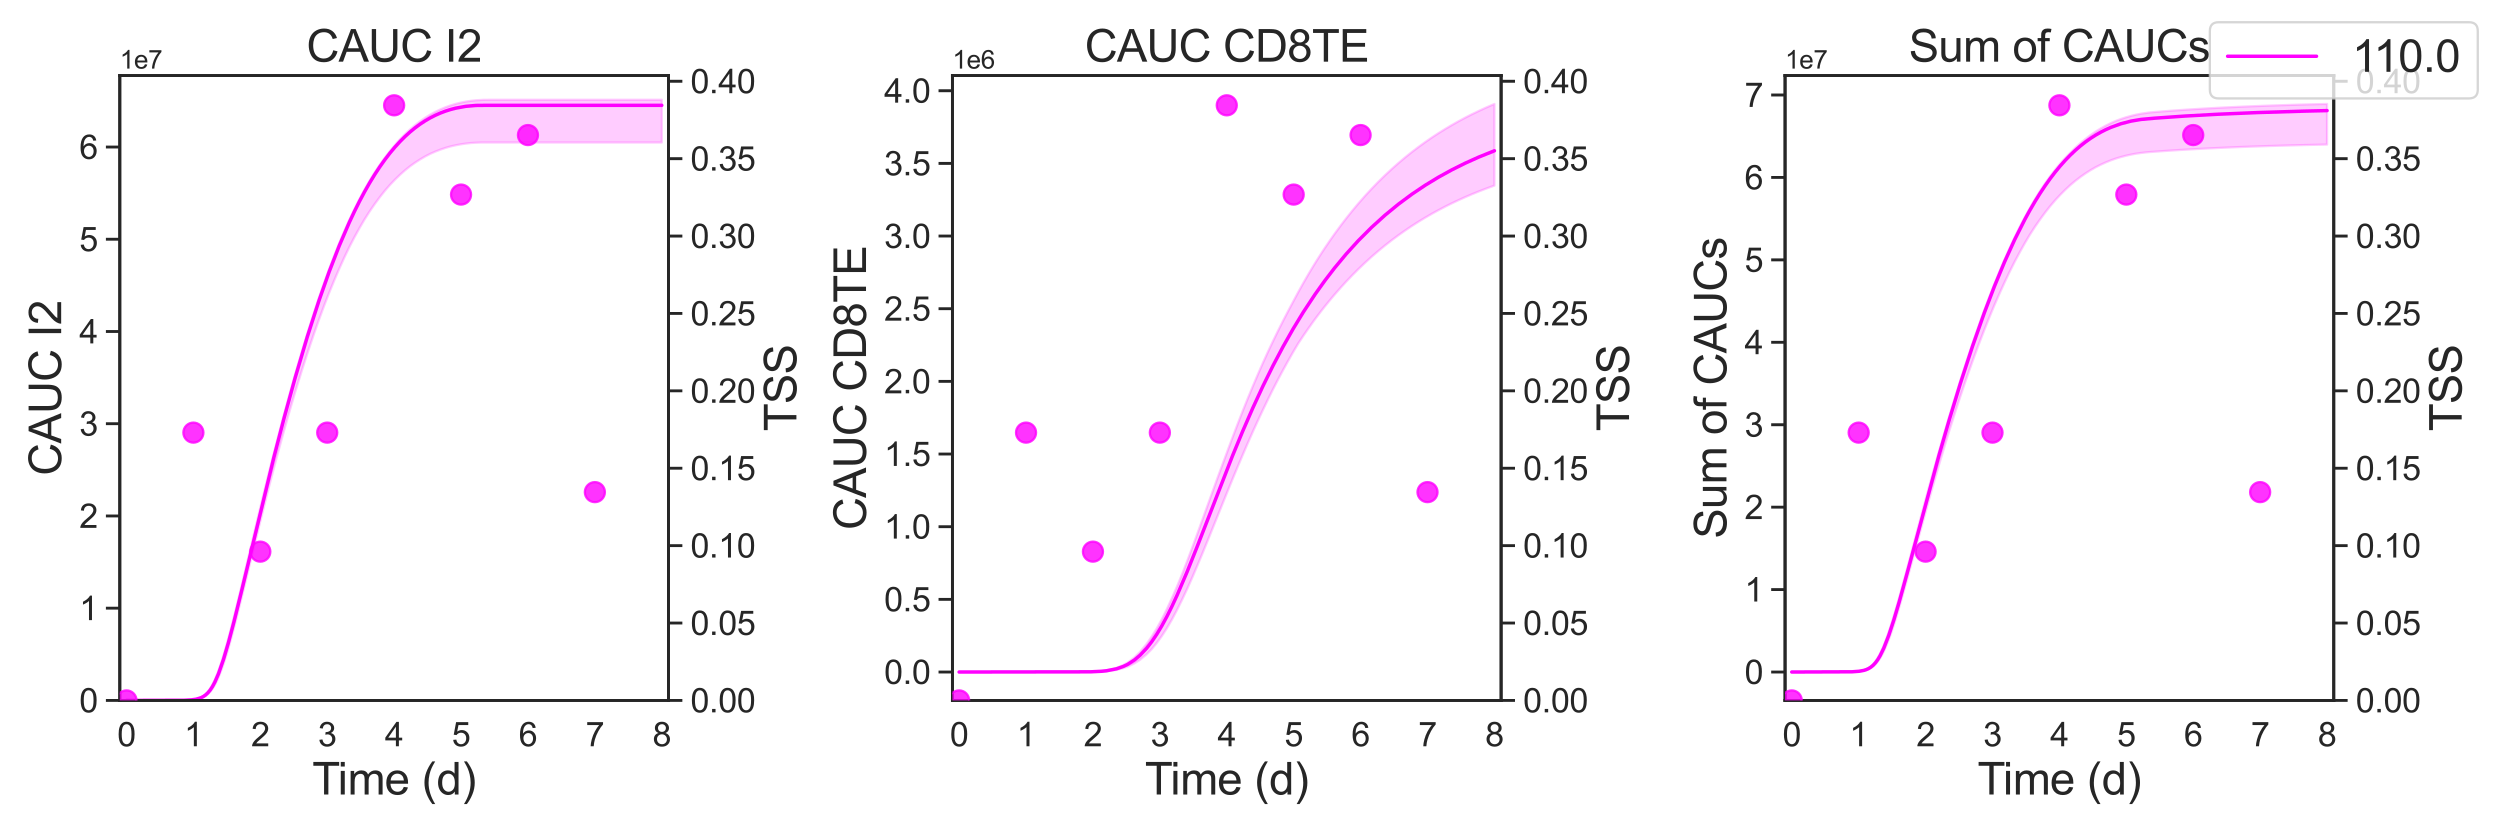 <?xml version="1.0" encoding="utf-8" standalone="no"?>
<!DOCTYPE svg PUBLIC "-//W3C//DTD SVG 1.1//EN"
  "http://www.w3.org/Graphics/SVG/1.1/DTD/svg11.dtd">
<svg xmlns:xlink="http://www.w3.org/1999/xlink" width="1080pt" height="360pt" viewBox="0 0 1080 360" xmlns="http://www.w3.org/2000/svg" version="1.1">
 <defs>
  <style type="text/css">*{stroke-linejoin: round; stroke-linecap: butt}</style>
 </defs>
 <g id="figure_1">
  <g id="patch_1">
   <path d="M 0 360 
L 1080 360 
L 1080 0 
L 0 0 
z
" style="fill: #ffffff"/>
  </g>
  <g id="axes_1">
   <g id="patch_2">
    <path d="M 51.75 302.58 
L 288.78 302.58 
L 288.78 32.64 
L 51.75 32.64 
z
" style="fill: #ffffff"/>
   </g>
   <g id="matplotlib.axis_1">
    <g id="xtick_1">
     <g id="text_1">
      <!-- 0 -->
      <g style="fill: #262626" transform="translate(50.637 322.387) scale(0.144 -0.144)">
       <defs>
        <path id="ArialMT-30" d="M 266 2259 
Q 266 3072 433 3567 
Q 600 4063 929 4331 
Q 1259 4600 1759 4600 
Q 2128 4600 2406 4451 
Q 2684 4303 2865 4023 
Q 3047 3744 3150 3342 
Q 3253 2941 3253 2259 
Q 3253 1453 3087 958 
Q 2922 463 2592 192 
Q 2263 -78 1759 -78 
Q 1097 -78 719 397 
Q 266 969 266 2259 
z
M 844 2259 
Q 844 1131 1108 757 
Q 1372 384 1759 384 
Q 2147 384 2411 759 
Q 2675 1134 2675 2259 
Q 2675 3391 2411 3762 
Q 2147 4134 1753 4134 
Q 1366 4134 1134 3806 
Q 844 3388 844 2259 
z
" transform="scale(0.016)"/>
       </defs>
       <use xlink:href="#ArialMT-30"/>
      </g>
     </g>
    </g>
    <g id="xtick_2">
     <g id="text_2">
      <!-- 1 -->
      <g style="fill: #262626" transform="translate(79.543 322.387) scale(0.144 -0.144)">
       <defs>
        <path id="ArialMT-31" d="M 2384 0 
L 1822 0 
L 1822 3584 
Q 1619 3391 1289 3197 
Q 959 3003 697 2906 
L 697 3450 
Q 1169 3672 1522 3987 
Q 1875 4303 2022 4600 
L 2384 4600 
L 2384 0 
z
" transform="scale(0.016)"/>
       </defs>
       <use xlink:href="#ArialMT-31"/>
      </g>
     </g>
    </g>
    <g id="xtick_3">
     <g id="text_3">
      <!-- 2 -->
      <g style="fill: #262626" transform="translate(108.449 322.387) scale(0.144 -0.144)">
       <defs>
        <path id="ArialMT-32" d="M 3222 541 
L 3222 0 
L 194 0 
Q 188 203 259 391 
Q 375 700 629 1000 
Q 884 1300 1366 1694 
Q 2113 2306 2375 2664 
Q 2638 3022 2638 3341 
Q 2638 3675 2398 3904 
Q 2159 4134 1775 4134 
Q 1369 4134 1125 3890 
Q 881 3647 878 3216 
L 300 3275 
Q 359 3922 746 4261 
Q 1134 4600 1788 4600 
Q 2447 4600 2831 4234 
Q 3216 3869 3216 3328 
Q 3216 3053 3103 2787 
Q 2991 2522 2730 2228 
Q 2469 1934 1863 1422 
Q 1356 997 1212 845 
Q 1069 694 975 541 
L 3222 541 
z
" transform="scale(0.016)"/>
       </defs>
       <use xlink:href="#ArialMT-32"/>
      </g>
     </g>
    </g>
    <g id="xtick_4">
     <g id="text_4">
      <!-- 3 -->
      <g style="fill: #262626" transform="translate(137.355 322.387) scale(0.144 -0.144)">
       <defs>
        <path id="ArialMT-33" d="M 269 1209 
L 831 1284 
Q 928 806 1161 595 
Q 1394 384 1728 384 
Q 2125 384 2398 659 
Q 2672 934 2672 1341 
Q 2672 1728 2419 1979 
Q 2166 2231 1775 2231 
Q 1616 2231 1378 2169 
L 1441 2663 
Q 1497 2656 1531 2656 
Q 1891 2656 2178 2843 
Q 2466 3031 2466 3422 
Q 2466 3731 2256 3934 
Q 2047 4138 1716 4138 
Q 1388 4138 1169 3931 
Q 950 3725 888 3313 
L 325 3413 
Q 428 3978 793 4289 
Q 1159 4600 1703 4600 
Q 2078 4600 2393 4439 
Q 2709 4278 2876 4000 
Q 3044 3722 3044 3409 
Q 3044 3113 2884 2869 
Q 2725 2625 2413 2481 
Q 2819 2388 3044 2092 
Q 3269 1797 3269 1353 
Q 3269 753 2831 336 
Q 2394 -81 1725 -81 
Q 1122 -81 723 278 
Q 325 638 269 1209 
z
" transform="scale(0.016)"/>
       </defs>
       <use xlink:href="#ArialMT-33"/>
      </g>
     </g>
    </g>
    <g id="xtick_5">
     <g id="text_5">
      <!-- 4 -->
      <g style="fill: #262626" transform="translate(166.261 322.387) scale(0.144 -0.144)">
       <defs>
        <path id="ArialMT-34" d="M 2069 0 
L 2069 1097 
L 81 1097 
L 81 1613 
L 2172 4581 
L 2631 4581 
L 2631 1613 
L 3250 1613 
L 3250 1097 
L 2631 1097 
L 2631 0 
L 2069 0 
z
M 2069 1613 
L 2069 3678 
L 634 1613 
L 2069 1613 
z
" transform="scale(0.016)"/>
       </defs>
       <use xlink:href="#ArialMT-34"/>
      </g>
     </g>
    </g>
    <g id="xtick_6">
     <g id="text_6">
      <!-- 5 -->
      <g style="fill: #262626" transform="translate(195.167 322.387) scale(0.144 -0.144)">
       <defs>
        <path id="ArialMT-35" d="M 266 1200 
L 856 1250 
Q 922 819 1161 601 
Q 1400 384 1738 384 
Q 2144 384 2425 690 
Q 2706 997 2706 1503 
Q 2706 1984 2436 2262 
Q 2166 2541 1728 2541 
Q 1456 2541 1237 2417 
Q 1019 2294 894 2097 
L 366 2166 
L 809 4519 
L 3088 4519 
L 3088 3981 
L 1259 3981 
L 1013 2750 
Q 1425 3038 1878 3038 
Q 2478 3038 2890 2622 
Q 3303 2206 3303 1553 
Q 3303 931 2941 478 
Q 2500 -78 1738 -78 
Q 1113 -78 717 272 
Q 322 622 266 1200 
z
" transform="scale(0.016)"/>
       </defs>
       <use xlink:href="#ArialMT-35"/>
      </g>
     </g>
    </g>
    <g id="xtick_7">
     <g id="text_7">
      <!-- 6 -->
      <g style="fill: #262626" transform="translate(224.073 322.387) scale(0.144 -0.144)">
       <defs>
        <path id="ArialMT-36" d="M 3184 3459 
L 2625 3416 
Q 2550 3747 2413 3897 
Q 2184 4138 1850 4138 
Q 1581 4138 1378 3988 
Q 1113 3794 959 3422 
Q 806 3050 800 2363 
Q 1003 2672 1297 2822 
Q 1591 2972 1913 2972 
Q 2475 2972 2870 2558 
Q 3266 2144 3266 1488 
Q 3266 1056 3080 686 
Q 2894 316 2569 119 
Q 2244 -78 1831 -78 
Q 1128 -78 684 439 
Q 241 956 241 2144 
Q 241 3472 731 4075 
Q 1159 4600 1884 4600 
Q 2425 4600 2770 4297 
Q 3116 3994 3184 3459 
z
M 888 1484 
Q 888 1194 1011 928 
Q 1134 663 1356 523 
Q 1578 384 1822 384 
Q 2178 384 2434 671 
Q 2691 959 2691 1453 
Q 2691 1928 2437 2201 
Q 2184 2475 1800 2475 
Q 1419 2475 1153 2201 
Q 888 1928 888 1484 
z
" transform="scale(0.016)"/>
       </defs>
       <use xlink:href="#ArialMT-36"/>
      </g>
     </g>
    </g>
    <g id="xtick_8">
     <g id="text_8">
      <!-- 7 -->
      <g style="fill: #262626" transform="translate(252.979 322.387) scale(0.144 -0.144)">
       <defs>
        <path id="ArialMT-37" d="M 303 3981 
L 303 4522 
L 3269 4522 
L 3269 4084 
Q 2831 3619 2401 2847 
Q 1972 2075 1738 1259 
Q 1569 684 1522 0 
L 944 0 
Q 953 541 1156 1306 
Q 1359 2072 1739 2783 
Q 2119 3494 2547 3981 
L 303 3981 
z
" transform="scale(0.016)"/>
       </defs>
       <use xlink:href="#ArialMT-37"/>
      </g>
     </g>
    </g>
    <g id="xtick_9">
     <g id="text_9">
      <!-- 8 -->
      <g style="fill: #262626" transform="translate(281.886 322.387) scale(0.144 -0.144)">
       <defs>
        <path id="ArialMT-38" d="M 1131 2484 
Q 781 2613 612 2850 
Q 444 3088 444 3419 
Q 444 3919 803 4259 
Q 1163 4600 1759 4600 
Q 2359 4600 2725 4251 
Q 3091 3903 3091 3403 
Q 3091 3084 2923 2848 
Q 2756 2613 2416 2484 
Q 2838 2347 3058 2040 
Q 3278 1734 3278 1309 
Q 3278 722 2862 322 
Q 2447 -78 1769 -78 
Q 1091 -78 675 323 
Q 259 725 259 1325 
Q 259 1772 486 2073 
Q 713 2375 1131 2484 
z
M 1019 3438 
Q 1019 3113 1228 2906 
Q 1438 2700 1772 2700 
Q 2097 2700 2305 2904 
Q 2513 3109 2513 3406 
Q 2513 3716 2298 3927 
Q 2084 4138 1766 4138 
Q 1444 4138 1231 3931 
Q 1019 3725 1019 3438 
z
M 838 1322 
Q 838 1081 952 856 
Q 1066 631 1291 507 
Q 1516 384 1775 384 
Q 2178 384 2440 643 
Q 2703 903 2703 1303 
Q 2703 1709 2433 1975 
Q 2163 2241 1756 2241 
Q 1359 2241 1098 1978 
Q 838 1716 838 1322 
z
" transform="scale(0.016)"/>
       </defs>
       <use xlink:href="#ArialMT-38"/>
      </g>
     </g>
    </g>
    <g id="text_10">
     <!-- Time (d) -->
     <g style="fill: #262626" transform="translate(134.895 343.226) scale(0.192 -0.192)">
      <defs>
       <path id="ArialMT-54" d="M 1659 0 
L 1659 4041 
L 150 4041 
L 150 4581 
L 3781 4581 
L 3781 4041 
L 2266 4041 
L 2266 0 
L 1659 0 
z
" transform="scale(0.016)"/>
       <path id="ArialMT-69" d="M 425 3934 
L 425 4581 
L 988 4581 
L 988 3934 
L 425 3934 
z
M 425 0 
L 425 3319 
L 988 3319 
L 988 0 
L 425 0 
z
" transform="scale(0.016)"/>
       <path id="ArialMT-6d" d="M 422 0 
L 422 3319 
L 925 3319 
L 925 2853 
Q 1081 3097 1340 3245 
Q 1600 3394 1931 3394 
Q 2300 3394 2536 3241 
Q 2772 3088 2869 2813 
Q 3263 3394 3894 3394 
Q 4388 3394 4653 3120 
Q 4919 2847 4919 2278 
L 4919 0 
L 4359 0 
L 4359 2091 
Q 4359 2428 4304 2576 
Q 4250 2725 4106 2815 
Q 3963 2906 3769 2906 
Q 3419 2906 3187 2673 
Q 2956 2441 2956 1928 
L 2956 0 
L 2394 0 
L 2394 2156 
Q 2394 2531 2256 2718 
Q 2119 2906 1806 2906 
Q 1569 2906 1367 2781 
Q 1166 2656 1075 2415 
Q 984 2175 984 1722 
L 984 0 
L 422 0 
z
" transform="scale(0.016)"/>
       <path id="ArialMT-65" d="M 2694 1069 
L 3275 997 
Q 3138 488 2766 206 
Q 2394 -75 1816 -75 
Q 1088 -75 661 373 
Q 234 822 234 1631 
Q 234 2469 665 2931 
Q 1097 3394 1784 3394 
Q 2450 3394 2872 2941 
Q 3294 2488 3294 1666 
Q 3294 1616 3291 1516 
L 816 1516 
Q 847 969 1125 678 
Q 1403 388 1819 388 
Q 2128 388 2347 550 
Q 2566 713 2694 1069 
z
M 847 1978 
L 2700 1978 
Q 2663 2397 2488 2606 
Q 2219 2931 1791 2931 
Q 1403 2931 1139 2672 
Q 875 2413 847 1978 
z
" transform="scale(0.016)"/>
       <path id="ArialMT-20" transform="scale(0.016)"/>
       <path id="ArialMT-28" d="M 1497 -1347 
Q 1031 -759 709 28 
Q 388 816 388 1659 
Q 388 2403 628 3084 
Q 909 3875 1497 4659 
L 1900 4659 
Q 1522 4009 1400 3731 
Q 1209 3300 1100 2831 
Q 966 2247 966 1656 
Q 966 153 1900 -1347 
L 1497 -1347 
z
" transform="scale(0.016)"/>
       <path id="ArialMT-64" d="M 2575 0 
L 2575 419 
Q 2259 -75 1647 -75 
Q 1250 -75 917 144 
Q 584 363 401 755 
Q 219 1147 219 1656 
Q 219 2153 384 2558 
Q 550 2963 881 3178 
Q 1213 3394 1622 3394 
Q 1922 3394 2156 3267 
Q 2391 3141 2538 2938 
L 2538 4581 
L 3097 4581 
L 3097 0 
L 2575 0 
z
M 797 1656 
Q 797 1019 1065 703 
Q 1334 388 1700 388 
Q 2069 388 2326 689 
Q 2584 991 2584 1609 
Q 2584 2291 2321 2609 
Q 2059 2928 1675 2928 
Q 1300 2928 1048 2622 
Q 797 2316 797 1656 
z
" transform="scale(0.016)"/>
       <path id="ArialMT-29" d="M 791 -1347 
L 388 -1347 
Q 1322 153 1322 1656 
Q 1322 2244 1188 2822 
Q 1081 3291 891 3722 
Q 769 4003 388 4659 
L 791 4659 
Q 1378 3875 1659 3084 
Q 1900 2403 1900 1659 
Q 1900 816 1576 28 
Q 1253 -759 791 -1347 
z
" transform="scale(0.016)"/>
      </defs>
      <use xlink:href="#ArialMT-54"/>
      <use xlink:href="#ArialMT-69" x="57.334"/>
      <use xlink:href="#ArialMT-6d" x="79.551"/>
      <use xlink:href="#ArialMT-65" x="162.852"/>
      <use xlink:href="#ArialMT-20" x="218.467"/>
      <use xlink:href="#ArialMT-28" x="246.25"/>
      <use xlink:href="#ArialMT-64" x="279.551"/>
      <use xlink:href="#ArialMT-29" x="335.166"/>
     </g>
    </g>
   </g>
   <g id="matplotlib.axis_2">
    <g id="ytick_1">
     <g id="line2d_1">
      <defs>
       <path id="mc7a54fb0f1" d="M 0 0 
L -6 0 
" style="stroke: #262626; stroke-width: 1.25"/>
      </defs>
      <g>
       <use xlink:href="#mc7a54fb0f1" x="51.75" y="302.58" style="fill: #262626; stroke: #262626; stroke-width: 1.25"/>
      </g>
     </g>
     <g id="text_11">
      <!-- 0 -->
      <g style="fill: #262626" transform="translate(34.242 307.734) scale(0.144 -0.144)">
       <use xlink:href="#ArialMT-30"/>
      </g>
     </g>
    </g>
    <g id="ytick_2">
     <g id="line2d_2">
      <g>
       <use xlink:href="#mc7a54fb0f1" x="51.75" y="262.735" style="fill: #262626; stroke: #262626; stroke-width: 1.25"/>
      </g>
     </g>
     <g id="text_12">
      <!-- 1 -->
      <g style="fill: #262626" transform="translate(34.242 267.889) scale(0.144 -0.144)">
       <use xlink:href="#ArialMT-31"/>
      </g>
     </g>
    </g>
    <g id="ytick_3">
     <g id="line2d_3">
      <g>
       <use xlink:href="#mc7a54fb0f1" x="51.75" y="222.89" style="fill: #262626; stroke: #262626; stroke-width: 1.25"/>
      </g>
     </g>
     <g id="text_13">
      <!-- 2 -->
      <g style="fill: #262626" transform="translate(34.242 228.044) scale(0.144 -0.144)">
       <use xlink:href="#ArialMT-32"/>
      </g>
     </g>
    </g>
    <g id="ytick_4">
     <g id="line2d_4">
      <g>
       <use xlink:href="#mc7a54fb0f1" x="51.75" y="183.045" style="fill: #262626; stroke: #262626; stroke-width: 1.25"/>
      </g>
     </g>
     <g id="text_14">
      <!-- 3 -->
      <g style="fill: #262626" transform="translate(34.242 188.199) scale(0.144 -0.144)">
       <use xlink:href="#ArialMT-33"/>
      </g>
     </g>
    </g>
    <g id="ytick_5">
     <g id="line2d_5">
      <g>
       <use xlink:href="#mc7a54fb0f1" x="51.75" y="143.201" style="fill: #262626; stroke: #262626; stroke-width: 1.25"/>
      </g>
     </g>
     <g id="text_15">
      <!-- 4 -->
      <g style="fill: #262626" transform="translate(34.242 148.354) scale(0.144 -0.144)">
       <use xlink:href="#ArialMT-34"/>
      </g>
     </g>
    </g>
    <g id="ytick_6">
     <g id="line2d_6">
      <g>
       <use xlink:href="#mc7a54fb0f1" x="51.75" y="103.356" style="fill: #262626; stroke: #262626; stroke-width: 1.25"/>
      </g>
     </g>
     <g id="text_16">
      <!-- 5 -->
      <g style="fill: #262626" transform="translate(34.242 108.509) scale(0.144 -0.144)">
       <use xlink:href="#ArialMT-35"/>
      </g>
     </g>
    </g>
    <g id="ytick_7">
     <g id="line2d_7">
      <g>
       <use xlink:href="#mc7a54fb0f1" x="51.75" y="63.511" style="fill: #262626; stroke: #262626; stroke-width: 1.25"/>
      </g>
     </g>
     <g id="text_17">
      <!-- 6 -->
      <g style="fill: #262626" transform="translate(34.242 68.665) scale(0.144 -0.144)">
       <use xlink:href="#ArialMT-36"/>
      </g>
     </g>
    </g>
    <g id="text_18">
     <!-- CAUC I2 -->
     <g style="fill: #262626" transform="translate(26.426 205.485) rotate(-90) scale(0.192 -0.192)">
      <defs>
       <path id="ArialMT-43" d="M 3763 1606 
L 4369 1453 
Q 4178 706 3683 314 
Q 3188 -78 2472 -78 
Q 1731 -78 1267 223 
Q 803 525 561 1097 
Q 319 1669 319 2325 
Q 319 3041 592 3573 
Q 866 4106 1370 4382 
Q 1875 4659 2481 4659 
Q 3169 4659 3637 4309 
Q 4106 3959 4291 3325 
L 3694 3184 
Q 3534 3684 3231 3912 
Q 2928 4141 2469 4141 
Q 1941 4141 1586 3887 
Q 1231 3634 1087 3207 
Q 944 2781 944 2328 
Q 944 1744 1114 1308 
Q 1284 872 1643 656 
Q 2003 441 2422 441 
Q 2931 441 3284 734 
Q 3638 1028 3763 1606 
z
" transform="scale(0.016)"/>
       <path id="ArialMT-41" d="M -9 0 
L 1750 4581 
L 2403 4581 
L 4278 0 
L 3588 0 
L 3053 1388 
L 1138 1388 
L 634 0 
L -9 0 
z
M 1313 1881 
L 2866 1881 
L 2388 3150 
Q 2169 3728 2063 4100 
Q 1975 3659 1816 3225 
L 1313 1881 
z
" transform="scale(0.016)"/>
       <path id="ArialMT-55" d="M 3500 4581 
L 4106 4581 
L 4106 1934 
Q 4106 1244 3950 837 
Q 3794 431 3386 176 
Q 2978 -78 2316 -78 
Q 1672 -78 1262 144 
Q 853 366 678 786 
Q 503 1206 503 1934 
L 503 4581 
L 1109 4581 
L 1109 1938 
Q 1109 1341 1220 1058 
Q 1331 775 1601 622 
Q 1872 469 2263 469 
Q 2931 469 3215 772 
Q 3500 1075 3500 1938 
L 3500 4581 
z
" transform="scale(0.016)"/>
       <path id="ArialMT-49" d="M 597 0 
L 597 4581 
L 1203 4581 
L 1203 0 
L 597 0 
z
" transform="scale(0.016)"/>
      </defs>
      <use xlink:href="#ArialMT-43"/>
      <use xlink:href="#ArialMT-41" x="72.217"/>
      <use xlink:href="#ArialMT-55" x="138.916"/>
      <use xlink:href="#ArialMT-43" x="211.133"/>
      <use xlink:href="#ArialMT-20" x="283.35"/>
      <use xlink:href="#ArialMT-49" x="311.133"/>
      <use xlink:href="#ArialMT-32" x="338.916"/>
     </g>
    </g>
    <g id="text_19">
     <!-- 1e7 -->
     <g style="fill: #262626" transform="translate(51.75 29.64) scale(0.11 -0.11)">
      <use xlink:href="#ArialMT-31"/>
      <use xlink:href="#ArialMT-65" x="55.615"/>
      <use xlink:href="#ArialMT-37" x="111.23"/>
     </g>
    </g>
   </g>
   <g id="patch_3">
    <path d="M 51.75 302.58 
L 51.75 32.64 
" style="fill: none; stroke: #262626; stroke-width: 1.25; stroke-linejoin: miter; stroke-linecap: square"/>
   </g>
   <g id="patch_4">
    <path d="M 288.78 302.58 
L 288.78 32.64 
" style="fill: none; stroke: #262626; stroke-width: 1.25; stroke-linejoin: miter; stroke-linecap: square"/>
   </g>
   <g id="patch_5">
    <path d="M 51.75 302.58 
L 288.78 302.58 
" style="fill: none; stroke: #262626; stroke-width: 1.25; stroke-linejoin: miter; stroke-linecap: square"/>
   </g>
   <g id="patch_6">
    <path d="M 51.75 32.64 
L 288.78 32.64 
" style="fill: none; stroke: #262626; stroke-width: 1.25; stroke-linejoin: miter; stroke-linecap: square"/>
   </g>
   <g id="text_20">
    <!-- CAUC I2 -->
    <g style="fill: #262626" transform="translate(132.39 26.64) scale(0.192 -0.192)">
     <use xlink:href="#ArialMT-43"/>
     <use xlink:href="#ArialMT-41" x="72.217"/>
     <use xlink:href="#ArialMT-55" x="138.916"/>
     <use xlink:href="#ArialMT-43" x="211.133"/>
     <use xlink:href="#ArialMT-20" x="283.35"/>
     <use xlink:href="#ArialMT-49" x="311.133"/>
     <use xlink:href="#ArialMT-32" x="338.916"/>
    </g>
   </g>
   <g id="PolyCollection_1">
    <defs>
     <path id="me5df6b56b9" d="M 54.641 -57.42 
L 54.641 -57.42 
L 54.641 -57.42 
L 54.645 -57.42 
L 54.684 -57.42 
L 54.76 -57.42 
L 54.931 -57.42 
L 55.362 -57.42 
L 55.793 -57.42 
L 56.637 -57.42 
L 57.481 -57.42 
L 58.671 -57.42 
L 59.861 -57.42 
L 61.156 -57.42 
L 62.22 -57.42 
L 63.581 -57.42 
L 64.588 -57.42 
L 65.596 -57.42 
L 66.604 -57.42 
L 67.612 -57.421 
L 68.62 -57.421 
L 69.628 -57.421 
L 70.636 -57.422 
L 71.644 -57.423 
L 72.652 -57.424 
L 73.66 -57.426 
L 74.668 -57.429 
L 75.676 -57.434 
L 76.684 -57.44 
L 77.692 -57.45 
L 78.7 -57.463 
L 79.708 -57.485 
L 80.716 -57.515 
L 81.724 -57.561 
L 82.733 -57.624 
L 83.741 -57.72 
L 84.749 -57.861 
L 85.757 -58.062 
L 86.765 -58.356 
L 87.773 -58.745 
L 88.781 -59.338 
L 89.789 -60.095 
L 90.797 -61.131 
L 91.805 -62.417 
L 92.813 -64.104 
L 93.821 -66.104 
L 94.397 -67.382 
L 95.616 -70.493 
L 96.556 -73.164 
L 97.787 -76.997 
L 98.719 -80.137 
L 99.875 -84.291 
L 101.032 -88.639 
L 102.188 -93.135 
L 103.344 -97.759 
L 104.501 -102.419 
L 105.539 -106.625 
L 106.583 -110.89 
L 107.627 -115.169 
L 108.672 -119.452 
L 109.569 -123.123 
L 110.508 -126.957 
L 111.447 -130.773 
L 112.387 -134.567 
L 113.326 -138.342 
L 114.266 -142.072 
L 115.228 -145.882 
L 116.213 -149.709 
L 117.236 -153.685 
L 118.3 -157.728 
L 121.191 -168.486 
L 122.657 -173.819 
L 125.547 -183.961 
L 127.486 -190.497 
L 130.377 -199.894 
L 132.767 -207.304 
L 135.657 -215.862 
L 137.837 -222.007 
L 140.016 -227.914 
L 142.201 -233.528 
L 144.386 -238.851 
L 146.571 -243.931 
L 148.755 -248.77 
L 150.94 -253.313 
L 153.125 -257.534 
L 155.31 -261.489 
L 157.495 -265.213 
L 159.68 -268.649 
L 161.865 -271.826 
L 164.05 -274.793 
L 166.235 -277.557 
L 168.42 -280.08 
L 170.605 -282.372 
L 172.79 -284.488 
L 174.975 -286.433 
L 177.159 -288.185 
L 179.344 -289.741 
L 181.529 -291.154 
L 183.714 -292.429 
L 185.899 -293.555 
L 188.084 -294.518 
L 190.269 -295.368 
L 192.454 -296.109 
L 194.639 -296.738 
L 196.824 -297.235 
L 199.009 -297.645 
L 201.194 -297.971 
L 203.379 -298.213 
L 205.563 -298.352 
L 207.748 -298.438 
L 207.836 -298.439 
L 208.011 -298.441 
L 208.019 -298.441 
L 208.035 -298.441 
L 208.043 -298.441 
L 208.046 -298.441 
L 208.047 -298.441 
L 208.047 -298.441 
L 208.048 -298.441 
L 208.048 -298.441 
L 208.048 -298.441 
L 208.048 -298.441 
L 208.049 -298.441 
L 208.049 -298.441 
L 208.049 -298.441 
L 208.049 -298.441 
L 208.05 -298.441 
L 208.05 -298.441 
L 208.05 -298.441 
L 208.053 -298.441 
L 208.057 -298.441 
L 208.071 -298.442 
L 208.102 -298.442 
L 208.134 -298.442 
L 208.188 -298.443 
L 208.242 -298.443 
L 208.323 -298.444 
L 208.44 -298.445 
L 208.834 -298.448 
L 209.546 -298.448 
L 211.231 -298.448 
L 212.579 -298.448 
L 215.124 -298.448 
L 216.866 -298.448 
L 219.756 -298.448 
L 221.81 -298.448 
L 224.7 -298.448 
L 227.046 -298.448 
L 229.936 -298.448 
L 232.827 -298.448 
L 235.718 -298.448 
L 238.608 -298.448 
L 241.499 -298.448 
L 244.389 -298.448 
L 247.28 -298.448 
L 250.171 -298.448 
L 253.061 -298.448 
L 255.952 -298.448 
L 258.842 -298.448 
L 261.733 -298.448 
L 264.624 -298.448 
L 267.514 -298.448 
L 270.405 -298.448 
L 273.296 -298.448 
L 276.186 -298.448 
L 279.077 -298.448 
L 281.967 -298.448 
L 284.858 -298.448 
L 285.889 -298.448 
L 285.889 -316.892 
L 285.889 -316.892 
L 284.858 -316.892 
L 281.967 -316.892 
L 279.077 -316.892 
L 276.186 -316.892 
L 273.296 -316.892 
L 270.405 -316.892 
L 267.514 -316.892 
L 264.624 -316.892 
L 261.733 -316.892 
L 258.842 -316.892 
L 255.952 -316.892 
L 253.061 -316.892 
L 250.171 -316.892 
L 247.28 -316.892 
L 244.389 -316.892 
L 241.499 -316.892 
L 238.608 -316.892 
L 235.718 -316.892 
L 232.827 -316.892 
L 229.936 -316.892 
L 227.046 -316.892 
L 224.7 -316.892 
L 221.81 -316.892 
L 219.756 -316.892 
L 216.866 -316.892 
L 215.124 -316.892 
L 212.579 -316.892 
L 211.231 -316.892 
L 209.546 -316.883 
L 208.834 -316.867 
L 208.44 -316.852 
L 208.323 -316.845 
L 208.242 -316.84 
L 208.188 -316.837 
L 208.134 -316.834 
L 208.102 -316.832 
L 208.071 -316.83 
L 208.057 -316.83 
L 208.053 -316.829 
L 208.05 -316.829 
L 208.05 -316.829 
L 208.05 -316.829 
L 208.049 -316.829 
L 208.049 -316.829 
L 208.049 -316.829 
L 208.049 -316.829 
L 208.048 -316.829 
L 208.048 -316.829 
L 208.048 -316.829 
L 208.048 -316.829 
L 208.047 -316.829 
L 208.047 -316.829 
L 208.046 -316.829 
L 208.043 -316.829 
L 208.035 -316.828 
L 208.019 -316.827 
L 208.011 -316.827 
L 207.836 -316.817 
L 207.748 -316.811 
L 205.563 -316.677 
L 203.379 -316.43 
L 201.194 -316.089 
L 199.009 -315.655 
L 196.824 -315.125 
L 194.639 -314.457 
L 192.454 -313.662 
L 190.269 -312.749 
L 188.084 -311.714 
L 185.899 -310.51 
L 183.714 -309.141 
L 181.529 -307.625 
L 179.344 -305.956 
L 177.159 -304.086 
L 174.975 -302.033 
L 172.79 -299.82 
L 170.605 -297.342 
L 168.42 -294.695 
L 166.235 -291.854 
L 164.05 -288.799 
L 161.865 -285.524 
L 159.68 -281.94 
L 157.495 -278.141 
L 155.31 -274.058 
L 153.125 -269.687 
L 150.94 -265.069 
L 148.755 -260.203 
L 146.571 -255.027 
L 144.386 -249.544 
L 142.201 -243.811 
L 140.016 -237.832 
L 137.837 -231.575 
L 135.657 -225.013 
L 132.767 -215.946 
L 130.377 -208.103 
L 127.486 -198.241 
L 125.547 -191.353 
L 122.657 -180.856 
L 121.191 -175.363 
L 118.3 -164.273 
L 117.236 -160.088 
L 116.213 -155.994 
L 115.228 -152.054 
L 114.266 -148.182 
L 113.326 -144.34 
L 112.387 -140.462 
L 111.447 -136.583 
L 110.508 -132.687 
L 109.569 -128.755 
L 108.672 -124.998 
L 107.627 -120.607 
L 106.583 -116.215 
L 105.539 -111.831 
L 104.501 -107.494 
L 103.344 -102.703 
L 102.188 -97.975 
L 101.032 -93.338 
L 99.875 -88.828 
L 98.719 -84.468 
L 97.787 -81.085 
L 96.556 -76.889 
L 95.616 -73.846 
L 94.397 -70.316 
L 93.821 -68.837 
L 92.813 -66.378 
L 91.805 -64.318 
L 90.797 -62.601 
L 89.789 -61.207 
L 88.781 -60.172 
L 87.773 -59.334 
L 86.765 -58.758 
L 85.757 -58.335 
L 84.749 -58.04 
L 83.741 -57.848 
L 82.733 -57.705 
L 81.724 -57.614 
L 80.716 -57.546 
L 79.708 -57.505 
L 78.7 -57.477 
L 77.692 -57.458 
L 76.684 -57.446 
L 75.676 -57.437 
L 74.668 -57.432 
L 73.66 -57.428 
L 72.652 -57.425 
L 71.644 -57.423 
L 70.636 -57.422 
L 69.628 -57.422 
L 68.62 -57.421 
L 67.612 -57.421 
L 66.604 -57.42 
L 65.596 -57.42 
L 64.588 -57.42 
L 63.581 -57.42 
L 62.22 -57.42 
L 61.156 -57.42 
L 59.861 -57.42 
L 58.671 -57.42 
L 57.481 -57.42 
L 56.637 -57.42 
L 55.793 -57.42 
L 55.362 -57.42 
L 54.931 -57.42 
L 54.76 -57.42 
L 54.684 -57.42 
L 54.645 -57.42 
L 54.641 -57.42 
L 54.641 -57.42 
z
" style="stroke: #ff00ff; stroke-opacity: 0.2"/>
    </defs>
    <g clip-path="url(#p8d5eab3d6b)">
     <use xlink:href="#me5df6b56b9" x="0" y="360" style="fill: #ff00ff; fill-opacity: 0.2; stroke: #ff00ff; stroke-opacity: 0.2"/>
    </g>
   </g>
   <g id="line2d_8">
    <path d="M 54.641 302.58 
L 79.708 302.505 
L 82.733 302.335 
L 84.749 302.048 
L 86.765 301.445 
L 87.773 300.944 
L 88.781 300.252 
L 89.789 299.321 
L 90.797 298.105 
L 91.805 296.566 
L 92.813 294.686 
L 94.397 291.039 
L 96.556 284.828 
L 98.719 277.481 
L 101.032 268.768 
L 104.501 254.729 
L 118.3 197.642 
L 122.657 180.856 
L 127.486 163.297 
L 132.767 145.464 
L 137.837 129.762 
L 142.201 117.406 
L 146.571 106.141 
L 150.94 95.995 
L 153.125 91.34 
L 155.31 86.961 
L 157.495 82.853 
L 159.68 79.012 
L 161.865 75.432 
L 164.05 72.105 
L 166.235 69.023 
L 168.42 66.18 
L 170.605 63.565 
L 172.79 61.171 
L 174.975 58.987 
L 177.159 57.005 
L 179.344 55.215 
L 181.529 53.607 
L 183.714 52.174 
L 185.899 50.905 
L 188.084 49.792 
L 190.269 48.827 
L 192.454 48.001 
L 194.639 47.306 
L 196.824 46.736 
L 201.194 45.937 
L 205.563 45.55 
L 211.231 45.494 
L 285.889 45.494 
L 285.889 45.494 
" clip-path="url(#p8d5eab3d6b)" style="fill: none; stroke: #ff00ff; stroke-width: 1.5; stroke-linecap: round"/>
   </g>
  </g>
  <g id="axes_2">
   <g id="patch_7">
    <path d="M 411.45 302.58 
L 648.48 302.58 
L 648.48 32.64 
L 411.45 32.64 
z
" style="fill: #ffffff"/>
   </g>
   <g id="matplotlib.axis_3">
    <g id="xtick_10">
     <g id="text_21">
      <!-- 0 -->
      <g style="fill: #262626" transform="translate(410.337 322.387) scale(0.144 -0.144)">
       <use xlink:href="#ArialMT-30"/>
      </g>
     </g>
    </g>
    <g id="xtick_11">
     <g id="text_22">
      <!-- 1 -->
      <g style="fill: #262626" transform="translate(439.243 322.387) scale(0.144 -0.144)">
       <use xlink:href="#ArialMT-31"/>
      </g>
     </g>
    </g>
    <g id="xtick_12">
     <g id="text_23">
      <!-- 2 -->
      <g style="fill: #262626" transform="translate(468.149 322.387) scale(0.144 -0.144)">
       <use xlink:href="#ArialMT-32"/>
      </g>
     </g>
    </g>
    <g id="xtick_13">
     <g id="text_24">
      <!-- 3 -->
      <g style="fill: #262626" transform="translate(497.055 322.387) scale(0.144 -0.144)">
       <use xlink:href="#ArialMT-33"/>
      </g>
     </g>
    </g>
    <g id="xtick_14">
     <g id="text_25">
      <!-- 4 -->
      <g style="fill: #262626" transform="translate(525.961 322.387) scale(0.144 -0.144)">
       <use xlink:href="#ArialMT-34"/>
      </g>
     </g>
    </g>
    <g id="xtick_15">
     <g id="text_26">
      <!-- 5 -->
      <g style="fill: #262626" transform="translate(554.867 322.387) scale(0.144 -0.144)">
       <use xlink:href="#ArialMT-35"/>
      </g>
     </g>
    </g>
    <g id="xtick_16">
     <g id="text_27">
      <!-- 6 -->
      <g style="fill: #262626" transform="translate(583.773 322.387) scale(0.144 -0.144)">
       <use xlink:href="#ArialMT-36"/>
      </g>
     </g>
    </g>
    <g id="xtick_17">
     <g id="text_28">
      <!-- 7 -->
      <g style="fill: #262626" transform="translate(612.679 322.387) scale(0.144 -0.144)">
       <use xlink:href="#ArialMT-37"/>
      </g>
     </g>
    </g>
    <g id="xtick_18">
     <g id="text_29">
      <!-- 8 -->
      <g style="fill: #262626" transform="translate(641.586 322.387) scale(0.144 -0.144)">
       <use xlink:href="#ArialMT-38"/>
      </g>
     </g>
    </g>
    <g id="text_30">
     <!-- Time (d) -->
     <g style="fill: #262626" transform="translate(494.595 343.226) scale(0.192 -0.192)">
      <use xlink:href="#ArialMT-54"/>
      <use xlink:href="#ArialMT-69" x="57.334"/>
      <use xlink:href="#ArialMT-6d" x="79.551"/>
      <use xlink:href="#ArialMT-65" x="162.852"/>
      <use xlink:href="#ArialMT-20" x="218.467"/>
      <use xlink:href="#ArialMT-28" x="246.25"/>
      <use xlink:href="#ArialMT-64" x="279.551"/>
      <use xlink:href="#ArialMT-29" x="335.166"/>
     </g>
    </g>
   </g>
   <g id="matplotlib.axis_4">
    <g id="ytick_8">
     <g id="line2d_9">
      <g>
       <use xlink:href="#mc7a54fb0f1" x="411.45" y="290.31" style="fill: #262626; stroke: #262626; stroke-width: 1.25"/>
      </g>
     </g>
     <g id="text_31">
      <!-- 0.0 -->
      <g style="fill: #262626" transform="translate(381.934 295.464) scale(0.144 -0.144)">
       <defs>
        <path id="ArialMT-2e" d="M 581 0 
L 581 641 
L 1222 641 
L 1222 0 
L 581 0 
z
" transform="scale(0.016)"/>
       </defs>
       <use xlink:href="#ArialMT-30"/>
       <use xlink:href="#ArialMT-2e" x="55.615"/>
       <use xlink:href="#ArialMT-30" x="83.398"/>
      </g>
     </g>
    </g>
    <g id="ytick_9">
     <g id="line2d_10">
      <g>
       <use xlink:href="#mc7a54fb0f1" x="411.45" y="258.921" style="fill: #262626; stroke: #262626; stroke-width: 1.25"/>
      </g>
     </g>
     <g id="text_32">
      <!-- 0.5 -->
      <g style="fill: #262626" transform="translate(381.934 264.074) scale(0.144 -0.144)">
       <use xlink:href="#ArialMT-30"/>
       <use xlink:href="#ArialMT-2e" x="55.615"/>
       <use xlink:href="#ArialMT-35" x="83.398"/>
      </g>
     </g>
    </g>
    <g id="ytick_10">
     <g id="line2d_11">
      <g>
       <use xlink:href="#mc7a54fb0f1" x="411.45" y="227.531" style="fill: #262626; stroke: #262626; stroke-width: 1.25"/>
      </g>
     </g>
     <g id="text_33">
      <!-- 1.0 -->
      <g style="fill: #262626" transform="translate(381.934 232.685) scale(0.144 -0.144)">
       <use xlink:href="#ArialMT-31"/>
       <use xlink:href="#ArialMT-2e" x="55.615"/>
       <use xlink:href="#ArialMT-30" x="83.398"/>
      </g>
     </g>
    </g>
    <g id="ytick_11">
     <g id="line2d_12">
      <g>
       <use xlink:href="#mc7a54fb0f1" x="411.45" y="196.142" style="fill: #262626; stroke: #262626; stroke-width: 1.25"/>
      </g>
     </g>
     <g id="text_34">
      <!-- 1.5 -->
      <g style="fill: #262626" transform="translate(381.934 201.296) scale(0.144 -0.144)">
       <use xlink:href="#ArialMT-31"/>
       <use xlink:href="#ArialMT-2e" x="55.615"/>
       <use xlink:href="#ArialMT-35" x="83.398"/>
      </g>
     </g>
    </g>
    <g id="ytick_12">
     <g id="line2d_13">
      <g>
       <use xlink:href="#mc7a54fb0f1" x="411.45" y="164.753" style="fill: #262626; stroke: #262626; stroke-width: 1.25"/>
      </g>
     </g>
     <g id="text_35">
      <!-- 2.0 -->
      <g style="fill: #262626" transform="translate(381.934 169.907) scale(0.144 -0.144)">
       <use xlink:href="#ArialMT-32"/>
       <use xlink:href="#ArialMT-2e" x="55.615"/>
       <use xlink:href="#ArialMT-30" x="83.398"/>
      </g>
     </g>
    </g>
    <g id="ytick_13">
     <g id="line2d_14">
      <g>
       <use xlink:href="#mc7a54fb0f1" x="411.45" y="133.364" style="fill: #262626; stroke: #262626; stroke-width: 1.25"/>
      </g>
     </g>
     <g id="text_36">
      <!-- 2.5 -->
      <g style="fill: #262626" transform="translate(381.934 138.517) scale(0.144 -0.144)">
       <use xlink:href="#ArialMT-32"/>
       <use xlink:href="#ArialMT-2e" x="55.615"/>
       <use xlink:href="#ArialMT-35" x="83.398"/>
      </g>
     </g>
    </g>
    <g id="ytick_14">
     <g id="line2d_15">
      <g>
       <use xlink:href="#mc7a54fb0f1" x="411.45" y="101.974" style="fill: #262626; stroke: #262626; stroke-width: 1.25"/>
      </g>
     </g>
     <g id="text_37">
      <!-- 3.0 -->
      <g style="fill: #262626" transform="translate(381.934 107.128) scale(0.144 -0.144)">
       <use xlink:href="#ArialMT-33"/>
       <use xlink:href="#ArialMT-2e" x="55.615"/>
       <use xlink:href="#ArialMT-30" x="83.398"/>
      </g>
     </g>
    </g>
    <g id="ytick_15">
     <g id="line2d_16">
      <g>
       <use xlink:href="#mc7a54fb0f1" x="411.45" y="70.585" style="fill: #262626; stroke: #262626; stroke-width: 1.25"/>
      </g>
     </g>
     <g id="text_38">
      <!-- 3.5 -->
      <g style="fill: #262626" transform="translate(381.934 75.739) scale(0.144 -0.144)">
       <use xlink:href="#ArialMT-33"/>
       <use xlink:href="#ArialMT-2e" x="55.615"/>
       <use xlink:href="#ArialMT-35" x="83.398"/>
      </g>
     </g>
    </g>
    <g id="ytick_16">
     <g id="line2d_17">
      <g>
       <use xlink:href="#mc7a54fb0f1" x="411.45" y="39.196" style="fill: #262626; stroke: #262626; stroke-width: 1.25"/>
      </g>
     </g>
     <g id="text_39">
      <!-- 4.0 -->
      <g style="fill: #262626" transform="translate(381.934 44.349) scale(0.144 -0.144)">
       <use xlink:href="#ArialMT-34"/>
       <use xlink:href="#ArialMT-2e" x="55.615"/>
       <use xlink:href="#ArialMT-30" x="83.398"/>
      </g>
     </g>
    </g>
    <g id="text_40">
     <!-- CAUC CD8TE -->
     <g style="fill: #262626" transform="translate(374.118 228.951) rotate(-90) scale(0.192 -0.192)">
      <defs>
       <path id="ArialMT-44" d="M 494 0 
L 494 4581 
L 2072 4581 
Q 2606 4581 2888 4516 
Q 3281 4425 3559 4188 
Q 3922 3881 4101 3404 
Q 4281 2928 4281 2316 
Q 4281 1794 4159 1391 
Q 4038 988 3847 723 
Q 3656 459 3429 307 
Q 3203 156 2883 78 
Q 2563 0 2147 0 
L 494 0 
z
M 1100 541 
L 2078 541 
Q 2531 541 2789 625 
Q 3047 709 3200 863 
Q 3416 1078 3536 1442 
Q 3656 1806 3656 2325 
Q 3656 3044 3420 3430 
Q 3184 3816 2847 3947 
Q 2603 4041 2063 4041 
L 1100 4041 
L 1100 541 
z
" transform="scale(0.016)"/>
       <path id="ArialMT-45" d="M 506 0 
L 506 4581 
L 3819 4581 
L 3819 4041 
L 1113 4041 
L 1113 2638 
L 3647 2638 
L 3647 2100 
L 1113 2100 
L 1113 541 
L 3925 541 
L 3925 0 
L 506 0 
z
" transform="scale(0.016)"/>
      </defs>
      <use xlink:href="#ArialMT-43"/>
      <use xlink:href="#ArialMT-41" x="72.217"/>
      <use xlink:href="#ArialMT-55" x="138.916"/>
      <use xlink:href="#ArialMT-43" x="211.133"/>
      <use xlink:href="#ArialMT-20" x="283.35"/>
      <use xlink:href="#ArialMT-43" x="311.133"/>
      <use xlink:href="#ArialMT-44" x="383.35"/>
      <use xlink:href="#ArialMT-38" x="455.566"/>
      <use xlink:href="#ArialMT-54" x="511.182"/>
      <use xlink:href="#ArialMT-45" x="572.266"/>
     </g>
    </g>
    <g id="text_41">
     <!-- 1e6 -->
     <g style="fill: #262626" transform="translate(411.45 29.64) scale(0.11 -0.11)">
      <use xlink:href="#ArialMT-31"/>
      <use xlink:href="#ArialMT-65" x="55.615"/>
      <use xlink:href="#ArialMT-36" x="111.23"/>
     </g>
    </g>
   </g>
   <g id="patch_8">
    <path d="M 411.45 302.58 
L 411.45 32.64 
" style="fill: none; stroke: #262626; stroke-width: 1.25; stroke-linejoin: miter; stroke-linecap: square"/>
   </g>
   <g id="patch_9">
    <path d="M 648.48 302.58 
L 648.48 32.64 
" style="fill: none; stroke: #262626; stroke-width: 1.25; stroke-linejoin: miter; stroke-linecap: square"/>
   </g>
   <g id="patch_10">
    <path d="M 411.45 302.58 
L 648.48 302.58 
" style="fill: none; stroke: #262626; stroke-width: 1.25; stroke-linejoin: miter; stroke-linecap: square"/>
   </g>
   <g id="patch_11">
    <path d="M 411.45 32.64 
L 648.48 32.64 
" style="fill: none; stroke: #262626; stroke-width: 1.25; stroke-linejoin: miter; stroke-linecap: square"/>
   </g>
   <g id="text_42">
    <!-- CAUC CD8TE -->
    <g style="fill: #262626" transform="translate(468.624 26.64) scale(0.192 -0.192)">
     <use xlink:href="#ArialMT-43"/>
     <use xlink:href="#ArialMT-41" x="72.217"/>
     <use xlink:href="#ArialMT-55" x="138.916"/>
     <use xlink:href="#ArialMT-43" x="211.133"/>
     <use xlink:href="#ArialMT-20" x="283.35"/>
     <use xlink:href="#ArialMT-43" x="311.133"/>
     <use xlink:href="#ArialMT-44" x="383.35"/>
     <use xlink:href="#ArialMT-38" x="455.566"/>
     <use xlink:href="#ArialMT-54" x="511.182"/>
     <use xlink:href="#ArialMT-45" x="572.266"/>
    </g>
   </g>
   <g id="PolyCollection_2">
    <defs>
     <path id="m6c13415e6c" d="M 414.341 -69.69 
L 414.341 -69.69 
L 414.341 -69.69 
L 414.345 -69.69 
L 414.384 -69.69 
L 414.46 -69.69 
L 414.631 -69.69 
L 415.062 -69.69 
L 415.493 -69.69 
L 416.337 -69.69 
L 417.181 -69.69 
L 418.371 -69.69 
L 419.561 -69.69 
L 420.856 -69.69 
L 421.92 -69.69 
L 423.281 -69.69 
L 424.288 -69.69 
L 425.296 -69.69 
L 426.304 -69.69 
L 427.312 -69.69 
L 428.32 -69.69 
L 429.328 -69.69 
L 430.336 -69.69 
L 431.344 -69.69 
L 432.352 -69.69 
L 433.36 -69.69 
L 434.368 -69.69 
L 435.376 -69.69 
L 436.384 -69.69 
L 437.392 -69.69 
L 438.4 -69.69 
L 439.408 -69.69 
L 440.416 -69.69 
L 441.424 -69.69 
L 442.433 -69.69 
L 443.441 -69.69 
L 444.449 -69.69 
L 445.457 -69.69 
L 446.465 -69.69 
L 447.473 -69.69 
L 448.481 -69.69 
L 449.489 -69.69 
L 450.497 -69.69 
L 451.505 -69.69 
L 452.513 -69.69 
L 453.521 -69.69 
L 454.097 -69.69 
L 455.316 -69.69 
L 456.256 -69.69 
L 457.487 -69.69 
L 458.419 -69.691 
L 459.575 -69.691 
L 460.732 -69.691 
L 461.888 -69.692 
L 463.044 -69.693 
L 464.201 -69.695 
L 465.239 -69.697 
L 466.283 -69.7 
L 467.327 -69.705 
L 468.372 -69.711 
L 469.269 -69.718 
L 470.208 -69.728 
L 471.147 -69.741 
L 472.087 -69.76 
L 473.026 -69.784 
L 473.966 -69.808 
L 474.928 -69.844 
L 475.913 -69.904 
L 476.936 -69.967 
L 478 -70.037 
L 480.891 -70.394 
L 482.357 -70.621 
L 485.247 -71.367 
L 487.186 -72.01 
L 490.077 -73.424 
L 492.467 -74.931 
L 495.357 -77.327 
L 497.537 -79.559 
L 499.716 -82.216 
L 501.901 -85.224 
L 504.086 -88.573 
L 506.271 -92.319 
L 508.455 -96.45 
L 510.64 -100.85 
L 512.825 -105.496 
L 515.01 -110.391 
L 517.195 -115.502 
L 519.38 -120.736 
L 521.565 -126.067 
L 523.75 -131.471 
L 525.935 -136.907 
L 528.12 -142.333 
L 530.305 -147.731 
L 532.49 -153.081 
L 534.675 -158.329 
L 536.859 -163.488 
L 539.044 -168.548 
L 541.229 -173.5 
L 543.414 -178.283 
L 545.599 -182.942 
L 547.784 -187.478 
L 549.969 -191.887 
L 552.154 -196.112 
L 554.339 -200.207 
L 556.524 -204.176 
L 558.709 -208.021 
L 560.894 -211.694 
L 563.079 -214.998 
L 565.263 -218.152 
L 567.448 -221.22 
L 567.536 -221.339 
L 567.711 -221.577 
L 567.719 -221.588 
L 567.735 -221.61 
L 567.743 -221.621 
L 567.746 -221.626 
L 567.747 -221.626 
L 567.747 -221.627 
L 567.748 -221.628 
L 567.748 -221.628 
L 567.748 -221.628 
L 567.748 -221.628 
L 567.749 -221.629 
L 567.749 -221.629 
L 567.749 -221.629 
L 567.749 -221.63 
L 567.75 -221.63 
L 567.75 -221.631 
L 567.75 -221.631 
L 567.753 -221.635 
L 567.757 -221.641 
L 567.771 -221.66 
L 567.802 -221.702 
L 567.834 -221.745 
L 567.888 -221.819 
L 567.942 -221.891 
L 568.023 -222.002 
L 568.14 -222.16 
L 568.534 -222.691 
L 569.246 -223.639 
L 570.931 -225.838 
L 572.279 -227.556 
L 574.824 -230.677 
L 576.566 -232.751 
L 579.456 -236.037 
L 581.51 -238.291 
L 584.4 -241.313 
L 586.746 -243.664 
L 589.636 -246.428 
L 592.527 -249.057 
L 595.418 -251.557 
L 598.308 -253.935 
L 601.199 -256.198 
L 604.089 -258.349 
L 606.98 -260.396 
L 609.871 -262.342 
L 612.761 -264.193 
L 615.652 -265.954 
L 618.542 -267.628 
L 621.433 -269.221 
L 624.324 -270.736 
L 627.214 -272.177 
L 630.105 -273.547 
L 632.996 -274.851 
L 635.886 -276.091 
L 638.777 -277.27 
L 641.667 -278.391 
L 644.558 -279.458 
L 645.589 -279.827 
L 645.589 -315.09 
L 645.589 -315.09 
L 644.558 -314.647 
L 641.667 -313.379 
L 638.777 -312.047 
L 635.886 -310.645 
L 632.996 -309.171 
L 630.105 -307.621 
L 627.214 -305.991 
L 624.324 -304.277 
L 621.433 -302.475 
L 618.542 -300.579 
L 615.652 -298.585 
L 612.761 -296.489 
L 609.871 -294.284 
L 606.98 -291.965 
L 604.089 -289.527 
L 601.199 -286.963 
L 598.308 -284.267 
L 595.418 -281.431 
L 592.527 -278.449 
L 589.636 -275.313 
L 586.746 -272.02 
L 584.4 -269.216 
L 581.51 -265.612 
L 579.456 -262.929 
L 576.566 -259.004 
L 574.824 -256.531 
L 572.279 -252.8 
L 570.931 -250.749 
L 569.246 -248.126 
L 568.534 -246.995 
L 568.14 -246.363 
L 568.023 -246.174 
L 567.942 -246.042 
L 567.888 -245.955 
L 567.834 -245.867 
L 567.802 -245.816 
L 567.771 -245.766 
L 567.757 -245.743 
L 567.753 -245.736 
L 567.75 -245.732 
L 567.75 -245.731 
L 567.75 -245.73 
L 567.749 -245.73 
L 567.749 -245.73 
L 567.749 -245.729 
L 567.749 -245.729 
L 567.748 -245.728 
L 567.748 -245.728 
L 567.748 -245.727 
L 567.748 -245.727 
L 567.747 -245.727 
L 567.747 -245.725 
L 567.746 -245.725 
L 567.743 -245.72 
L 567.735 -245.706 
L 567.719 -245.68 
L 567.711 -245.667 
L 567.536 -245.382 
L 567.448 -245.24 
L 565.263 -241.59 
L 563.079 -237.827 
L 560.894 -233.894 
L 558.709 -229.829 
L 556.524 -225.715 
L 554.339 -221.511 
L 552.154 -217.175 
L 549.969 -212.696 
L 547.784 -208.073 
L 545.599 -203.287 
L 543.414 -198.3 
L 541.229 -193.167 
L 539.044 -187.89 
L 536.859 -182.461 
L 534.675 -176.844 
L 532.49 -171.104 
L 530.305 -165.251 
L 528.12 -159.371 
L 525.935 -153.433 
L 523.75 -147.413 
L 521.565 -141.357 
L 519.38 -135.303 
L 517.195 -129.274 
L 515.01 -123.323 
L 512.825 -117.522 
L 510.64 -111.887 
L 508.455 -106.595 
L 506.271 -101.604 
L 504.086 -96.885 
L 501.901 -92.467 
L 499.716 -88.52 
L 497.537 -84.991 
L 495.357 -81.84 
L 492.467 -78.339 
L 490.077 -75.972 
L 487.186 -73.786 
L 485.247 -72.683 
L 482.357 -71.462 
L 480.891 -71.017 
L 478 -70.399 
L 476.936 -70.229 
L 475.913 -70.113 
L 474.928 -70.021 
L 473.966 -69.943 
L 473.026 -69.885 
L 472.087 -69.837 
L 471.147 -69.801 
L 470.208 -69.773 
L 469.269 -69.752 
L 468.372 -69.736 
L 467.327 -69.723 
L 466.283 -69.713 
L 465.239 -69.706 
L 464.201 -69.701 
L 463.044 -69.697 
L 461.888 -69.695 
L 460.732 -69.693 
L 459.575 -69.692 
L 458.419 -69.691 
L 457.487 -69.691 
L 456.256 -69.691 
L 455.316 -69.69 
L 454.097 -69.69 
L 453.521 -69.69 
L 452.513 -69.69 
L 451.505 -69.69 
L 450.497 -69.69 
L 449.489 -69.69 
L 448.481 -69.69 
L 447.473 -69.69 
L 446.465 -69.69 
L 445.457 -69.69 
L 444.449 -69.69 
L 443.441 -69.69 
L 442.433 -69.69 
L 441.424 -69.69 
L 440.416 -69.69 
L 439.408 -69.69 
L 438.4 -69.69 
L 437.392 -69.69 
L 436.384 -69.69 
L 435.376 -69.69 
L 434.368 -69.69 
L 433.36 -69.69 
L 432.352 -69.69 
L 431.344 -69.69 
L 430.336 -69.69 
L 429.328 -69.69 
L 428.32 -69.69 
L 427.312 -69.69 
L 426.304 -69.69 
L 425.296 -69.69 
L 424.288 -69.69 
L 423.281 -69.69 
L 421.92 -69.69 
L 420.856 -69.69 
L 419.561 -69.69 
L 418.371 -69.69 
L 417.181 -69.69 
L 416.337 -69.69 
L 415.493 -69.69 
L 415.062 -69.69 
L 414.631 -69.69 
L 414.46 -69.69 
L 414.384 -69.69 
L 414.345 -69.69 
L 414.341 -69.69 
L 414.341 -69.69 
z
" style="stroke: #ff00ff; stroke-opacity: 0.2"/>
    </defs>
    <g clip-path="url(#p5d3a3722d5)">
     <use xlink:href="#m6c13415e6c" x="0" y="360" style="fill: #ff00ff; fill-opacity: 0.2; stroke: #ff00ff; stroke-opacity: 0.2"/>
    </g>
   </g>
   <g id="line2d_18">
    <path d="M 414.341 290.31 
L 471.147 290.225 
L 475.913 289.989 
L 478 289.773 
L 482.357 288.918 
L 485.247 287.912 
L 487.186 286.981 
L 490.077 285.121 
L 492.467 283.107 
L 495.357 280.033 
L 497.537 277.233 
L 499.716 274.013 
L 501.901 270.373 
L 504.086 266.343 
L 506.271 261.954 
L 508.455 257.243 
L 512.825 247.035 
L 517.195 236.093 
L 532.49 196.8 
L 536.859 186.243 
L 541.229 176.218 
L 545.599 166.769 
L 549.969 157.912 
L 554.339 149.641 
L 558.709 141.936 
L 563.079 134.771 
L 568.14 127.106 
L 572.279 121.313 
L 576.566 115.729 
L 581.51 109.781 
L 586.746 104.01 
L 592.527 98.216 
L 598.308 92.974 
L 604.089 88.23 
L 609.871 83.938 
L 615.652 80.054 
L 621.433 76.54 
L 627.214 73.36 
L 632.996 70.483 
L 638.777 67.88 
L 645.589 65.129 
L 645.589 65.129 
" clip-path="url(#p5d3a3722d5)" style="fill: none; stroke: #ff00ff; stroke-width: 1.5; stroke-linecap: round"/>
   </g>
  </g>
  <g id="axes_3">
   <g id="patch_12">
    <path d="M 771.15 302.58 
L 1008.18 302.58 
L 1008.18 32.64 
L 771.15 32.64 
z
" style="fill: #ffffff"/>
   </g>
   <g id="matplotlib.axis_5">
    <g id="xtick_19">
     <g id="text_43">
      <!-- 0 -->
      <g style="fill: #262626" transform="translate(770.037 322.387) scale(0.144 -0.144)">
       <use xlink:href="#ArialMT-30"/>
      </g>
     </g>
    </g>
    <g id="xtick_20">
     <g id="text_44">
      <!-- 1 -->
      <g style="fill: #262626" transform="translate(798.943 322.387) scale(0.144 -0.144)">
       <use xlink:href="#ArialMT-31"/>
      </g>
     </g>
    </g>
    <g id="xtick_21">
     <g id="text_45">
      <!-- 2 -->
      <g style="fill: #262626" transform="translate(827.849 322.387) scale(0.144 -0.144)">
       <use xlink:href="#ArialMT-32"/>
      </g>
     </g>
    </g>
    <g id="xtick_22">
     <g id="text_46">
      <!-- 3 -->
      <g style="fill: #262626" transform="translate(856.755 322.387) scale(0.144 -0.144)">
       <use xlink:href="#ArialMT-33"/>
      </g>
     </g>
    </g>
    <g id="xtick_23">
     <g id="text_47">
      <!-- 4 -->
      <g style="fill: #262626" transform="translate(885.661 322.387) scale(0.144 -0.144)">
       <use xlink:href="#ArialMT-34"/>
      </g>
     </g>
    </g>
    <g id="xtick_24">
     <g id="text_48">
      <!-- 5 -->
      <g style="fill: #262626" transform="translate(914.567 322.387) scale(0.144 -0.144)">
       <use xlink:href="#ArialMT-35"/>
      </g>
     </g>
    </g>
    <g id="xtick_25">
     <g id="text_49">
      <!-- 6 -->
      <g style="fill: #262626" transform="translate(943.473 322.387) scale(0.144 -0.144)">
       <use xlink:href="#ArialMT-36"/>
      </g>
     </g>
    </g>
    <g id="xtick_26">
     <g id="text_50">
      <!-- 7 -->
      <g style="fill: #262626" transform="translate(972.379 322.387) scale(0.144 -0.144)">
       <use xlink:href="#ArialMT-37"/>
      </g>
     </g>
    </g>
    <g id="xtick_27">
     <g id="text_51">
      <!-- 8 -->
      <g style="fill: #262626" transform="translate(1001.286 322.387) scale(0.144 -0.144)">
       <use xlink:href="#ArialMT-38"/>
      </g>
     </g>
    </g>
    <g id="text_52">
     <!-- Time (d) -->
     <g style="fill: #262626" transform="translate(854.295 343.226) scale(0.192 -0.192)">
      <use xlink:href="#ArialMT-54"/>
      <use xlink:href="#ArialMT-69" x="57.334"/>
      <use xlink:href="#ArialMT-6d" x="79.551"/>
      <use xlink:href="#ArialMT-65" x="162.852"/>
      <use xlink:href="#ArialMT-20" x="218.467"/>
      <use xlink:href="#ArialMT-28" x="246.25"/>
      <use xlink:href="#ArialMT-64" x="279.551"/>
      <use xlink:href="#ArialMT-29" x="335.166"/>
     </g>
    </g>
   </g>
   <g id="matplotlib.axis_6">
    <g id="ytick_17">
     <g id="line2d_19">
      <g>
       <use xlink:href="#mc7a54fb0f1" x="771.15" y="290.31" style="fill: #262626; stroke: #262626; stroke-width: 1.25"/>
      </g>
     </g>
     <g id="text_53">
      <!-- 0 -->
      <g style="fill: #262626" transform="translate(753.642 295.464) scale(0.144 -0.144)">
       <use xlink:href="#ArialMT-30"/>
      </g>
     </g>
    </g>
    <g id="ytick_18">
     <g id="line2d_20">
      <g>
       <use xlink:href="#mc7a54fb0f1" x="771.15" y="254.7" style="fill: #262626; stroke: #262626; stroke-width: 1.25"/>
      </g>
     </g>
     <g id="text_54">
      <!-- 1 -->
      <g style="fill: #262626" transform="translate(753.642 259.854) scale(0.144 -0.144)">
       <use xlink:href="#ArialMT-31"/>
      </g>
     </g>
    </g>
    <g id="ytick_19">
     <g id="line2d_21">
      <g>
       <use xlink:href="#mc7a54fb0f1" x="771.15" y="219.091" style="fill: #262626; stroke: #262626; stroke-width: 1.25"/>
      </g>
     </g>
     <g id="text_55">
      <!-- 2 -->
      <g style="fill: #262626" transform="translate(753.642 224.244) scale(0.144 -0.144)">
       <use xlink:href="#ArialMT-32"/>
      </g>
     </g>
    </g>
    <g id="ytick_20">
     <g id="line2d_22">
      <g>
       <use xlink:href="#mc7a54fb0f1" x="771.15" y="183.481" style="fill: #262626; stroke: #262626; stroke-width: 1.25"/>
      </g>
     </g>
     <g id="text_56">
      <!-- 3 -->
      <g style="fill: #262626" transform="translate(753.642 188.635) scale(0.144 -0.144)">
       <use xlink:href="#ArialMT-33"/>
      </g>
     </g>
    </g>
    <g id="ytick_21">
     <g id="line2d_23">
      <g>
       <use xlink:href="#mc7a54fb0f1" x="771.15" y="147.871" style="fill: #262626; stroke: #262626; stroke-width: 1.25"/>
      </g>
     </g>
     <g id="text_57">
      <!-- 4 -->
      <g style="fill: #262626" transform="translate(753.642 153.025) scale(0.144 -0.144)">
       <use xlink:href="#ArialMT-34"/>
      </g>
     </g>
    </g>
    <g id="ytick_22">
     <g id="line2d_24">
      <g>
       <use xlink:href="#mc7a54fb0f1" x="771.15" y="112.262" style="fill: #262626; stroke: #262626; stroke-width: 1.25"/>
      </g>
     </g>
     <g id="text_58">
      <!-- 5 -->
      <g style="fill: #262626" transform="translate(753.642 117.415) scale(0.144 -0.144)">
       <use xlink:href="#ArialMT-35"/>
      </g>
     </g>
    </g>
    <g id="ytick_23">
     <g id="line2d_25">
      <g>
       <use xlink:href="#mc7a54fb0f1" x="771.15" y="76.652" style="fill: #262626; stroke: #262626; stroke-width: 1.25"/>
      </g>
     </g>
     <g id="text_59">
      <!-- 6 -->
      <g style="fill: #262626" transform="translate(753.642 81.806) scale(0.144 -0.144)">
       <use xlink:href="#ArialMT-36"/>
      </g>
     </g>
    </g>
    <g id="ytick_24">
     <g id="line2d_26">
      <g>
       <use xlink:href="#mc7a54fb0f1" x="771.15" y="41.043" style="fill: #262626; stroke: #262626; stroke-width: 1.25"/>
      </g>
     </g>
     <g id="text_60">
      <!-- 7 -->
      <g style="fill: #262626" transform="translate(753.642 46.196) scale(0.144 -0.144)">
       <use xlink:href="#ArialMT-37"/>
      </g>
     </g>
    </g>
    <g id="text_61">
     <!-- Sum of CAUCs -->
     <g style="fill: #262626" transform="translate(745.826 232.69) rotate(-90) scale(0.192 -0.192)">
      <defs>
       <path id="ArialMT-53" d="M 288 1472 
L 859 1522 
Q 900 1178 1048 958 
Q 1197 738 1509 602 
Q 1822 466 2213 466 
Q 2559 466 2825 569 
Q 3091 672 3220 851 
Q 3350 1031 3350 1244 
Q 3350 1459 3225 1620 
Q 3100 1781 2813 1891 
Q 2628 1963 1997 2114 
Q 1366 2266 1113 2400 
Q 784 2572 623 2826 
Q 463 3081 463 3397 
Q 463 3744 659 4045 
Q 856 4347 1234 4503 
Q 1613 4659 2075 4659 
Q 2584 4659 2973 4495 
Q 3363 4331 3572 4012 
Q 3781 3694 3797 3291 
L 3216 3247 
Q 3169 3681 2898 3903 
Q 2628 4125 2100 4125 
Q 1550 4125 1298 3923 
Q 1047 3722 1047 3438 
Q 1047 3191 1225 3031 
Q 1400 2872 2139 2705 
Q 2878 2538 3153 2413 
Q 3553 2228 3743 1945 
Q 3934 1663 3934 1294 
Q 3934 928 3725 604 
Q 3516 281 3123 101 
Q 2731 -78 2241 -78 
Q 1619 -78 1198 103 
Q 778 284 539 648 
Q 300 1013 288 1472 
z
" transform="scale(0.016)"/>
       <path id="ArialMT-75" d="M 2597 0 
L 2597 488 
Q 2209 -75 1544 -75 
Q 1250 -75 995 37 
Q 741 150 617 320 
Q 494 491 444 738 
Q 409 903 409 1263 
L 409 3319 
L 972 3319 
L 972 1478 
Q 972 1038 1006 884 
Q 1059 663 1231 536 
Q 1403 409 1656 409 
Q 1909 409 2131 539 
Q 2353 669 2445 892 
Q 2538 1116 2538 1541 
L 2538 3319 
L 3100 3319 
L 3100 0 
L 2597 0 
z
" transform="scale(0.016)"/>
       <path id="ArialMT-6f" d="M 213 1659 
Q 213 2581 725 3025 
Q 1153 3394 1769 3394 
Q 2453 3394 2887 2945 
Q 3322 2497 3322 1706 
Q 3322 1066 3130 698 
Q 2938 331 2570 128 
Q 2203 -75 1769 -75 
Q 1072 -75 642 372 
Q 213 819 213 1659 
z
M 791 1659 
Q 791 1022 1069 705 
Q 1347 388 1769 388 
Q 2188 388 2466 706 
Q 2744 1025 2744 1678 
Q 2744 2294 2464 2611 
Q 2184 2928 1769 2928 
Q 1347 2928 1069 2612 
Q 791 2297 791 1659 
z
" transform="scale(0.016)"/>
       <path id="ArialMT-66" d="M 556 0 
L 556 2881 
L 59 2881 
L 59 3319 
L 556 3319 
L 556 3672 
Q 556 4006 616 4169 
Q 697 4388 901 4523 
Q 1106 4659 1475 4659 
Q 1713 4659 2000 4603 
L 1916 4113 
Q 1741 4144 1584 4144 
Q 1328 4144 1222 4034 
Q 1116 3925 1116 3625 
L 1116 3319 
L 1763 3319 
L 1763 2881 
L 1116 2881 
L 1116 0 
L 556 0 
z
" transform="scale(0.016)"/>
       <path id="ArialMT-73" d="M 197 991 
L 753 1078 
Q 800 744 1014 566 
Q 1228 388 1613 388 
Q 2000 388 2187 545 
Q 2375 703 2375 916 
Q 2375 1106 2209 1216 
Q 2094 1291 1634 1406 
Q 1016 1563 777 1677 
Q 538 1791 414 1992 
Q 291 2194 291 2438 
Q 291 2659 392 2848 
Q 494 3038 669 3163 
Q 800 3259 1026 3326 
Q 1253 3394 1513 3394 
Q 1903 3394 2198 3281 
Q 2494 3169 2634 2976 
Q 2775 2784 2828 2463 
L 2278 2388 
Q 2241 2644 2061 2787 
Q 1881 2931 1553 2931 
Q 1166 2931 1000 2803 
Q 834 2675 834 2503 
Q 834 2394 903 2306 
Q 972 2216 1119 2156 
Q 1203 2125 1616 2013 
Q 2213 1853 2448 1751 
Q 2684 1650 2818 1456 
Q 2953 1263 2953 975 
Q 2953 694 2789 445 
Q 2625 197 2315 61 
Q 2006 -75 1616 -75 
Q 969 -75 630 194 
Q 291 463 197 991 
z
" transform="scale(0.016)"/>
      </defs>
      <use xlink:href="#ArialMT-53"/>
      <use xlink:href="#ArialMT-75" x="66.699"/>
      <use xlink:href="#ArialMT-6d" x="122.314"/>
      <use xlink:href="#ArialMT-20" x="205.615"/>
      <use xlink:href="#ArialMT-6f" x="233.398"/>
      <use xlink:href="#ArialMT-66" x="289.014"/>
      <use xlink:href="#ArialMT-20" x="316.797"/>
      <use xlink:href="#ArialMT-43" x="344.58"/>
      <use xlink:href="#ArialMT-41" x="416.797"/>
      <use xlink:href="#ArialMT-55" x="483.496"/>
      <use xlink:href="#ArialMT-43" x="555.713"/>
      <use xlink:href="#ArialMT-73" x="627.93"/>
     </g>
    </g>
    <g id="text_62">
     <!-- 1e7 -->
     <g style="fill: #262626" transform="translate(771.15 29.64) scale(0.11 -0.11)">
      <use xlink:href="#ArialMT-31"/>
      <use xlink:href="#ArialMT-65" x="55.615"/>
      <use xlink:href="#ArialMT-37" x="111.23"/>
     </g>
    </g>
   </g>
   <g id="patch_13">
    <path d="M 771.15 302.58 
L 771.15 32.64 
" style="fill: none; stroke: #262626; stroke-width: 1.25; stroke-linejoin: miter; stroke-linecap: square"/>
   </g>
   <g id="patch_14">
    <path d="M 1008.18 302.58 
L 1008.18 32.64 
" style="fill: none; stroke: #262626; stroke-width: 1.25; stroke-linejoin: miter; stroke-linecap: square"/>
   </g>
   <g id="patch_15">
    <path d="M 771.15 302.58 
L 1008.18 302.58 
" style="fill: none; stroke: #262626; stroke-width: 1.25; stroke-linejoin: miter; stroke-linecap: square"/>
   </g>
   <g id="patch_16">
    <path d="M 771.15 32.64 
L 1008.18 32.64 
" style="fill: none; stroke: #262626; stroke-width: 1.25; stroke-linejoin: miter; stroke-linecap: square"/>
   </g>
   <g id="text_63">
    <!-- Sum of CAUCs -->
    <g style="fill: #262626" transform="translate(824.585 26.64) scale(0.192 -0.192)">
     <use xlink:href="#ArialMT-53"/>
     <use xlink:href="#ArialMT-75" x="66.699"/>
     <use xlink:href="#ArialMT-6d" x="122.314"/>
     <use xlink:href="#ArialMT-20" x="205.615"/>
     <use xlink:href="#ArialMT-6f" x="233.398"/>
     <use xlink:href="#ArialMT-66" x="289.014"/>
     <use xlink:href="#ArialMT-20" x="316.797"/>
     <use xlink:href="#ArialMT-43" x="344.58"/>
     <use xlink:href="#ArialMT-41" x="416.797"/>
     <use xlink:href="#ArialMT-55" x="483.496"/>
     <use xlink:href="#ArialMT-43" x="555.713"/>
     <use xlink:href="#ArialMT-73" x="627.93"/>
    </g>
   </g>
   <g id="PolyCollection_3">
    <defs>
     <path id="m255a475001" d="M 774.041 -69.69 
L 774.041 -69.69 
L 774.041 -69.69 
L 774.045 -69.69 
L 774.084 -69.69 
L 774.16 -69.69 
L 774.331 -69.69 
L 774.762 -69.69 
L 775.193 -69.69 
L 776.037 -69.69 
L 776.881 -69.69 
L 778.071 -69.69 
L 779.261 -69.69 
L 780.556 -69.69 
L 781.62 -69.69 
L 782.981 -69.69 
L 783.988 -69.69 
L 784.996 -69.69 
L 786.004 -69.69 
L 787.012 -69.691 
L 788.02 -69.691 
L 789.028 -69.691 
L 790.036 -69.692 
L 791.044 -69.693 
L 792.052 -69.694 
L 793.06 -69.696 
L 794.068 -69.698 
L 795.076 -69.702 
L 796.084 -69.708 
L 797.092 -69.716 
L 798.1 -69.729 
L 799.108 -69.748 
L 800.116 -69.775 
L 801.124 -69.816 
L 802.133 -69.873 
L 803.141 -69.958 
L 804.149 -70.084 
L 805.157 -70.264 
L 806.165 -70.527 
L 807.173 -70.874 
L 808.181 -71.404 
L 809.189 -72.08 
L 810.197 -73.006 
L 811.205 -74.156 
L 812.213 -75.663 
L 813.221 -77.451 
L 813.797 -78.593 
L 815.016 -81.373 
L 815.956 -83.76 
L 817.187 -87.186 
L 818.119 -89.993 
L 819.275 -93.705 
L 820.432 -97.591 
L 821.588 -101.609 
L 822.744 -105.741 
L 823.901 -109.906 
L 824.939 -113.666 
L 825.983 -117.478 
L 827.027 -121.302 
L 828.072 -125.13 
L 828.969 -128.411 
L 829.908 -131.839 
L 830.847 -135.25 
L 831.787 -138.643 
L 832.726 -142.018 
L 833.666 -145.354 
L 834.628 -148.761 
L 835.613 -152.186 
L 836.636 -155.744 
L 837.7 -159.363 
L 840.591 -169.005 
L 842.057 -173.789 
L 844.947 -182.906 
L 846.886 -188.799 
L 849.777 -197.298 
L 852.167 -204.032 
L 855.057 -211.851 
L 857.237 -217.499 
L 859.416 -222.957 
L 861.601 -228.181 
L 863.786 -233.17 
L 865.971 -237.962 
L 868.155 -242.556 
L 870.34 -246.906 
L 872.525 -251.008 
L 874.71 -254.912 
L 876.895 -258.59 
L 879.08 -261.978 
L 881.265 -265.135 
L 883.45 -268.104 
L 885.635 -270.888 
L 887.82 -273.454 
L 890.005 -275.807 
L 892.19 -277.996 
L 894.375 -280.027 
L 896.559 -281.878 
L 898.744 -283.545 
L 900.929 -285.075 
L 903.114 -286.475 
L 905.299 -287.734 
L 907.484 -288.837 
L 909.669 -289.831 
L 911.854 -290.721 
L 914.039 -291.503 
L 916.224 -292.157 
L 918.409 -292.727 
L 920.594 -293.214 
L 922.779 -293.621 
L 924.963 -293.925 
L 927.148 -294.179 
L 927.236 -294.187 
L 927.411 -294.202 
L 927.419 -294.203 
L 927.435 -294.204 
L 927.443 -294.205 
L 927.446 -294.205 
L 927.447 -294.205 
L 927.447 -294.205 
L 927.448 -294.205 
L 927.448 -294.205 
L 927.448 -294.205 
L 927.448 -294.205 
L 927.449 -294.205 
L 927.449 -294.205 
L 927.449 -294.205 
L 927.449 -294.205 
L 927.45 -294.205 
L 927.45 -294.206 
L 927.45 -294.206 
L 927.453 -294.206 
L 927.457 -294.206 
L 927.471 -294.207 
L 927.502 -294.21 
L 927.534 -294.213 
L 927.588 -294.217 
L 927.642 -294.222 
L 927.723 -294.229 
L 927.84 -294.239 
L 928.234 -294.273 
L 928.946 -294.327 
L 930.631 -294.454 
L 931.979 -294.552 
L 934.524 -294.732 
L 936.266 -294.851 
L 939.156 -295.041 
L 941.21 -295.17 
L 944.1 -295.344 
L 946.446 -295.479 
L 949.336 -295.638 
L 952.227 -295.789 
L 955.118 -295.933 
L 958.008 -296.069 
L 960.899 -296.199 
L 963.789 -296.323 
L 966.68 -296.44 
L 969.571 -296.552 
L 972.461 -296.659 
L 975.352 -296.76 
L 978.242 -296.856 
L 981.133 -296.947 
L 984.024 -297.034 
L 986.914 -297.117 
L 989.805 -297.196 
L 992.696 -297.27 
L 995.586 -297.341 
L 998.477 -297.409 
L 1001.367 -297.473 
L 1004.258 -297.535 
L 1005.289 -297.556 
L 1005.289 -315.09 
L 1005.289 -315.09 
L 1004.258 -315.066 
L 1001.367 -314.997 
L 998.477 -314.924 
L 995.586 -314.847 
L 992.696 -314.767 
L 989.805 -314.682 
L 986.914 -314.593 
L 984.024 -314.5 
L 981.133 -314.401 
L 978.242 -314.298 
L 975.352 -314.189 
L 972.461 -314.075 
L 969.571 -313.954 
L 966.68 -313.828 
L 963.789 -313.695 
L 960.899 -313.556 
L 958.008 -313.409 
L 955.118 -313.254 
L 952.227 -313.092 
L 949.336 -312.921 
L 946.446 -312.742 
L 944.1 -312.59 
L 941.21 -312.393 
L 939.156 -312.248 
L 936.266 -312.033 
L 934.524 -311.9 
L 931.979 -311.697 
L 930.631 -311.586 
L 928.946 -311.432 
L 928.234 -311.354 
L 927.84 -311.299 
L 927.723 -311.283 
L 927.642 -311.271 
L 927.588 -311.264 
L 927.534 -311.256 
L 927.502 -311.252 
L 927.471 -311.248 
L 927.457 -311.246 
L 927.453 -311.245 
L 927.45 -311.245 
L 927.45 -311.245 
L 927.45 -311.245 
L 927.449 -311.245 
L 927.449 -311.245 
L 927.449 -311.245 
L 927.449 -311.245 
L 927.448 -311.244 
L 927.448 -311.244 
L 927.448 -311.244 
L 927.448 -311.244 
L 927.447 -311.244 
L 927.447 -311.244 
L 927.446 -311.244 
L 927.443 -311.244 
L 927.435 -311.243 
L 927.419 -311.24 
L 927.411 -311.239 
L 927.236 -311.215 
L 927.148 -311.203 
L 924.963 -310.875 
L 922.779 -310.455 
L 920.594 -309.925 
L 918.409 -309.305 
L 916.224 -308.591 
L 914.039 -307.762 
L 911.854 -306.79 
L 909.669 -305.705 
L 907.484 -304.501 
L 905.299 -303.16 
L 903.114 -301.636 
L 900.929 -299.972 
L 898.744 -298.163 
L 896.559 -296.192 
L 894.375 -294.024 
L 892.19 -291.776 
L 890.005 -289.353 
L 887.82 -286.675 
L 885.635 -283.794 
L 883.45 -280.72 
L 881.265 -277.448 
L 879.08 -273.901 
L 876.895 -270.124 
L 874.71 -266.139 
L 872.525 -261.946 
L 870.34 -257.477 
L 868.155 -252.791 
L 865.971 -247.9 
L 863.786 -242.754 
L 861.601 -237.404 
L 859.416 -231.852 
L 857.237 -226.078 
L 855.057 -220.058 
L 852.167 -211.78 
L 849.777 -204.656 
L 846.886 -195.735 
L 844.947 -189.527 
L 842.057 -180.091 
L 840.591 -175.16 
L 837.7 -165.218 
L 836.636 -161.471 
L 835.613 -157.808 
L 834.628 -154.281 
L 833.666 -150.816 
L 832.726 -147.38 
L 831.787 -143.912 
L 830.847 -140.444 
L 829.908 -136.96 
L 828.969 -133.446 
L 828.072 -130.087 
L 827.027 -126.162 
L 825.983 -122.237 
L 824.939 -118.319 
L 823.901 -114.442 
L 822.744 -110.16 
L 821.588 -105.935 
L 820.432 -101.791 
L 819.275 -97.76 
L 818.119 -93.863 
L 817.187 -90.84 
L 815.956 -87.09 
L 815.016 -84.37 
L 813.797 -81.216 
L 813.221 -79.894 
L 812.213 -77.696 
L 811.205 -75.855 
L 810.197 -74.321 
L 809.189 -73.075 
L 808.181 -72.149 
L 807.173 -71.4 
L 806.165 -70.886 
L 805.157 -70.508 
L 804.149 -70.244 
L 803.141 -70.073 
L 802.133 -69.944 
L 801.124 -69.863 
L 800.116 -69.803 
L 799.108 -69.766 
L 798.1 -69.741 
L 797.092 -69.724 
L 796.084 -69.713 
L 795.076 -69.705 
L 794.068 -69.7 
L 793.06 -69.697 
L 792.052 -69.695 
L 791.044 -69.693 
L 790.036 -69.692 
L 789.028 -69.691 
L 788.02 -69.691 
L 787.012 -69.691 
L 786.004 -69.69 
L 784.996 -69.69 
L 783.988 -69.69 
L 782.981 -69.69 
L 781.62 -69.69 
L 780.556 -69.69 
L 779.261 -69.69 
L 778.071 -69.69 
L 776.881 -69.69 
L 776.037 -69.69 
L 775.193 -69.69 
L 774.762 -69.69 
L 774.331 -69.69 
L 774.16 -69.69 
L 774.084 -69.69 
L 774.045 -69.69 
L 774.041 -69.69 
L 774.041 -69.69 
z
" style="stroke: #ff00ff; stroke-opacity: 0.2"/>
    </defs>
    <g clip-path="url(#paa0bd5f140)">
     <use xlink:href="#m255a475001" x="0" y="360" style="fill: #ff00ff; fill-opacity: 0.2; stroke: #ff00ff; stroke-opacity: 0.2"/>
    </g>
   </g>
   <g id="line2d_27">
    <path d="M 774.041 290.31 
L 800.116 290.211 
L 803.141 289.987 
L 805.157 289.613 
L 806.165 289.295 
L 807.173 288.848 
L 808.181 288.23 
L 809.189 287.398 
L 810.197 286.31 
L 811.205 284.936 
L 812.213 283.255 
L 813.797 279.996 
L 815.956 274.445 
L 818.119 267.879 
L 820.432 260.092 
L 823.901 247.545 
L 837.7 196.496 
L 842.057 181.446 
L 846.886 165.643 
L 852.167 149.486 
L 857.237 135.119 
L 861.601 123.688 
L 865.971 113.142 
L 870.34 103.525 
L 874.71 94.848 
L 876.895 90.863 
L 879.08 87.111 
L 881.265 83.589 
L 883.45 80.293 
L 885.635 77.217 
L 887.82 74.357 
L 890.005 71.706 
L 892.19 69.257 
L 894.375 67.002 
L 896.559 64.935 
L 898.744 63.047 
L 900.929 61.33 
L 903.114 59.776 
L 905.299 58.378 
L 907.484 57.129 
L 909.669 56.019 
L 911.854 55.042 
L 916.224 53.459 
L 920.594 52.323 
L 924.963 51.586 
L 930.631 51.069 
L 944.1 50.126 
L 958.008 49.357 
L 975.352 48.624 
L 995.586 48.006 
L 1005.289 47.778 
L 1005.289 47.778 
" clip-path="url(#paa0bd5f140)" style="fill: none; stroke: #ff00ff; stroke-width: 1.5; stroke-linecap: round"/>
   </g>
  </g>
  <g id="axes_4">
   <g id="matplotlib.axis_7">
    <g id="ytick_25">
     <g id="line2d_28">
      <defs>
       <path id="mca7a989fa4" d="M 0 0 
L 6 0 
" style="stroke: #262626; stroke-width: 1.25"/>
      </defs>
      <g>
       <use xlink:href="#mca7a989fa4" x="288.78" y="302.58" style="fill: #262626; stroke: #262626; stroke-width: 1.25"/>
      </g>
     </g>
     <g id="text_64">
      <!-- 0.00 -->
      <g style="fill: #262626" transform="translate(298.28 307.734) scale(0.144 -0.144)">
       <use xlink:href="#ArialMT-30"/>
       <use xlink:href="#ArialMT-2e" x="55.615"/>
       <use xlink:href="#ArialMT-30" x="83.398"/>
       <use xlink:href="#ArialMT-30" x="139.014"/>
      </g>
     </g>
    </g>
    <g id="ytick_26">
     <g id="line2d_29">
      <g>
       <use xlink:href="#mca7a989fa4" x="288.78" y="269.146" style="fill: #262626; stroke: #262626; stroke-width: 1.25"/>
      </g>
     </g>
     <g id="text_65">
      <!-- 0.05 -->
      <g style="fill: #262626" transform="translate(298.28 274.3) scale(0.144 -0.144)">
       <use xlink:href="#ArialMT-30"/>
       <use xlink:href="#ArialMT-2e" x="55.615"/>
       <use xlink:href="#ArialMT-30" x="83.398"/>
       <use xlink:href="#ArialMT-35" x="139.014"/>
      </g>
     </g>
    </g>
    <g id="ytick_27">
     <g id="line2d_30">
      <g>
       <use xlink:href="#mca7a989fa4" x="288.78" y="235.712" style="fill: #262626; stroke: #262626; stroke-width: 1.25"/>
      </g>
     </g>
     <g id="text_66">
      <!-- 0.10 -->
      <g style="fill: #262626" transform="translate(298.28 240.866) scale(0.144 -0.144)">
       <use xlink:href="#ArialMT-30"/>
       <use xlink:href="#ArialMT-2e" x="55.615"/>
       <use xlink:href="#ArialMT-31" x="83.398"/>
       <use xlink:href="#ArialMT-30" x="139.014"/>
      </g>
     </g>
    </g>
    <g id="ytick_28">
     <g id="line2d_31">
      <g>
       <use xlink:href="#mca7a989fa4" x="288.78" y="202.278" style="fill: #262626; stroke: #262626; stroke-width: 1.25"/>
      </g>
     </g>
     <g id="text_67">
      <!-- 0.15 -->
      <g style="fill: #262626" transform="translate(298.28 207.432) scale(0.144 -0.144)">
       <use xlink:href="#ArialMT-30"/>
       <use xlink:href="#ArialMT-2e" x="55.615"/>
       <use xlink:href="#ArialMT-31" x="83.398"/>
       <use xlink:href="#ArialMT-35" x="139.014"/>
      </g>
     </g>
    </g>
    <g id="ytick_29">
     <g id="line2d_32">
      <g>
       <use xlink:href="#mca7a989fa4" x="288.78" y="168.844" style="fill: #262626; stroke: #262626; stroke-width: 1.25"/>
      </g>
     </g>
     <g id="text_68">
      <!-- 0.20 -->
      <g style="fill: #262626" transform="translate(298.28 173.998) scale(0.144 -0.144)">
       <use xlink:href="#ArialMT-30"/>
       <use xlink:href="#ArialMT-2e" x="55.615"/>
       <use xlink:href="#ArialMT-32" x="83.398"/>
       <use xlink:href="#ArialMT-30" x="139.014"/>
      </g>
     </g>
    </g>
    <g id="ytick_30">
     <g id="line2d_33">
      <g>
       <use xlink:href="#mca7a989fa4" x="288.78" y="135.41" style="fill: #262626; stroke: #262626; stroke-width: 1.25"/>
      </g>
     </g>
     <g id="text_69">
      <!-- 0.25 -->
      <g style="fill: #262626" transform="translate(298.28 140.564) scale(0.144 -0.144)">
       <use xlink:href="#ArialMT-30"/>
       <use xlink:href="#ArialMT-2e" x="55.615"/>
       <use xlink:href="#ArialMT-32" x="83.398"/>
       <use xlink:href="#ArialMT-35" x="139.014"/>
      </g>
     </g>
    </g>
    <g id="ytick_31">
     <g id="line2d_34">
      <g>
       <use xlink:href="#mca7a989fa4" x="288.78" y="101.976" style="fill: #262626; stroke: #262626; stroke-width: 1.25"/>
      </g>
     </g>
     <g id="text_70">
      <!-- 0.30 -->
      <g style="fill: #262626" transform="translate(298.28 107.13) scale(0.144 -0.144)">
       <use xlink:href="#ArialMT-30"/>
       <use xlink:href="#ArialMT-2e" x="55.615"/>
       <use xlink:href="#ArialMT-33" x="83.398"/>
       <use xlink:href="#ArialMT-30" x="139.014"/>
      </g>
     </g>
    </g>
    <g id="ytick_32">
     <g id="line2d_35">
      <g>
       <use xlink:href="#mca7a989fa4" x="288.78" y="68.542" style="fill: #262626; stroke: #262626; stroke-width: 1.25"/>
      </g>
     </g>
     <g id="text_71">
      <!-- 0.35 -->
      <g style="fill: #262626" transform="translate(298.28 73.696) scale(0.144 -0.144)">
       <use xlink:href="#ArialMT-30"/>
       <use xlink:href="#ArialMT-2e" x="55.615"/>
       <use xlink:href="#ArialMT-33" x="83.398"/>
       <use xlink:href="#ArialMT-35" x="139.014"/>
      </g>
     </g>
    </g>
    <g id="ytick_33">
     <g id="line2d_36">
      <g>
       <use xlink:href="#mca7a989fa4" x="288.78" y="35.108" style="fill: #262626; stroke: #262626; stroke-width: 1.25"/>
      </g>
     </g>
     <g id="text_72">
      <!-- 0.40 -->
      <g style="fill: #262626" transform="translate(298.28 40.262) scale(0.144 -0.144)">
       <use xlink:href="#ArialMT-30"/>
       <use xlink:href="#ArialMT-2e" x="55.615"/>
       <use xlink:href="#ArialMT-34" x="83.398"/>
       <use xlink:href="#ArialMT-30" x="139.014"/>
      </g>
     </g>
    </g>
    <g id="text_73">
     <!-- TSS -->
     <g style="fill: #262626" transform="translate(344.047 186.28) rotate(-90) scale(0.192 -0.192)">
      <use xlink:href="#ArialMT-54"/>
      <use xlink:href="#ArialMT-53" x="61.084"/>
      <use xlink:href="#ArialMT-53" x="127.783"/>
     </g>
    </g>
   </g>
   <g id="patch_17">
    <path d="M 51.75 302.58 
L 51.75 32.64 
" style="fill: none; stroke: #262626; stroke-width: 1.25; stroke-linejoin: miter; stroke-linecap: square"/>
   </g>
   <g id="patch_18">
    <path d="M 288.78 302.58 
L 288.78 32.64 
" style="fill: none; stroke: #262626; stroke-width: 1.25; stroke-linejoin: miter; stroke-linecap: square"/>
   </g>
   <g id="patch_19">
    <path d="M 51.75 302.58 
L 288.78 302.58 
" style="fill: none; stroke: #262626; stroke-width: 1.25; stroke-linejoin: miter; stroke-linecap: square"/>
   </g>
   <g id="patch_20">
    <path d="M 51.75 32.64 
L 288.78 32.64 
" style="fill: none; stroke: #262626; stroke-width: 1.25; stroke-linejoin: miter; stroke-linecap: square"/>
   </g>
   <g id="PathCollection_1">
    <defs>
     <path id="mb9ea0d66b2" d="M 0 4.33 
C 1.148 4.33 2.25 3.874 3.062 3.062 
C 3.874 2.25 4.33 1.148 4.33 0 
C 4.33 -1.148 3.874 -2.25 3.062 -3.062 
C 2.25 -3.874 1.148 -4.33 0 -4.33 
C -1.148 -4.33 -2.25 -3.874 -3.062 -3.062 
C -3.874 -2.25 -4.33 -1.148 -4.33 0 
C -4.33 1.148 -3.874 2.25 -3.062 3.062 
C -2.25 3.874 -1.148 4.33 0 4.33 
z
" style="stroke: #ff00ff; stroke-opacity: 0.8"/>
    </defs>
    <g clip-path="url(#p8d5eab3d6b)">
     <use xlink:href="#mb9ea0d66b2" x="54.641" y="302.58" style="fill: #ff00ff; fill-opacity: 0.8; stroke: #ff00ff; stroke-opacity: 0.8"/>
     <use xlink:href="#mb9ea0d66b2" x="83.547" y="186.891" style="fill: #ff00ff; fill-opacity: 0.8; stroke: #ff00ff; stroke-opacity: 0.8"/>
     <use xlink:href="#mb9ea0d66b2" x="112.453" y="238.309" style="fill: #ff00ff; fill-opacity: 0.8; stroke: #ff00ff; stroke-opacity: 0.8"/>
     <use xlink:href="#mb9ea0d66b2" x="141.359" y="186.891" style="fill: #ff00ff; fill-opacity: 0.8; stroke: #ff00ff; stroke-opacity: 0.8"/>
     <use xlink:href="#mb9ea0d66b2" x="170.265" y="45.494" style="fill: #ff00ff; fill-opacity: 0.8; stroke: #ff00ff; stroke-opacity: 0.8"/>
     <use xlink:href="#mb9ea0d66b2" x="199.171" y="84.057" style="fill: #ff00ff; fill-opacity: 0.8; stroke: #ff00ff; stroke-opacity: 0.8"/>
     <use xlink:href="#mb9ea0d66b2" x="228.077" y="58.349" style="fill: #ff00ff; fill-opacity: 0.8; stroke: #ff00ff; stroke-opacity: 0.8"/>
     <use xlink:href="#mb9ea0d66b2" x="256.983" y="212.6" style="fill: #ff00ff; fill-opacity: 0.8; stroke: #ff00ff; stroke-opacity: 0.8"/>
    </g>
   </g>
  </g>
  <g id="axes_5">
   <g id="matplotlib.axis_8">
    <g id="ytick_34">
     <g id="line2d_37">
      <g>
       <use xlink:href="#mca7a989fa4" x="648.48" y="302.58" style="fill: #262626; stroke: #262626; stroke-width: 1.25"/>
      </g>
     </g>
     <g id="text_74">
      <!-- 0.00 -->
      <g style="fill: #262626" transform="translate(657.98 307.734) scale(0.144 -0.144)">
       <use xlink:href="#ArialMT-30"/>
       <use xlink:href="#ArialMT-2e" x="55.615"/>
       <use xlink:href="#ArialMT-30" x="83.398"/>
       <use xlink:href="#ArialMT-30" x="139.014"/>
      </g>
     </g>
    </g>
    <g id="ytick_35">
     <g id="line2d_38">
      <g>
       <use xlink:href="#mca7a989fa4" x="648.48" y="269.146" style="fill: #262626; stroke: #262626; stroke-width: 1.25"/>
      </g>
     </g>
     <g id="text_75">
      <!-- 0.05 -->
      <g style="fill: #262626" transform="translate(657.98 274.3) scale(0.144 -0.144)">
       <use xlink:href="#ArialMT-30"/>
       <use xlink:href="#ArialMT-2e" x="55.615"/>
       <use xlink:href="#ArialMT-30" x="83.398"/>
       <use xlink:href="#ArialMT-35" x="139.014"/>
      </g>
     </g>
    </g>
    <g id="ytick_36">
     <g id="line2d_39">
      <g>
       <use xlink:href="#mca7a989fa4" x="648.48" y="235.712" style="fill: #262626; stroke: #262626; stroke-width: 1.25"/>
      </g>
     </g>
     <g id="text_76">
      <!-- 0.10 -->
      <g style="fill: #262626" transform="translate(657.98 240.866) scale(0.144 -0.144)">
       <use xlink:href="#ArialMT-30"/>
       <use xlink:href="#ArialMT-2e" x="55.615"/>
       <use xlink:href="#ArialMT-31" x="83.398"/>
       <use xlink:href="#ArialMT-30" x="139.014"/>
      </g>
     </g>
    </g>
    <g id="ytick_37">
     <g id="line2d_40">
      <g>
       <use xlink:href="#mca7a989fa4" x="648.48" y="202.278" style="fill: #262626; stroke: #262626; stroke-width: 1.25"/>
      </g>
     </g>
     <g id="text_77">
      <!-- 0.15 -->
      <g style="fill: #262626" transform="translate(657.98 207.432) scale(0.144 -0.144)">
       <use xlink:href="#ArialMT-30"/>
       <use xlink:href="#ArialMT-2e" x="55.615"/>
       <use xlink:href="#ArialMT-31" x="83.398"/>
       <use xlink:href="#ArialMT-35" x="139.014"/>
      </g>
     </g>
    </g>
    <g id="ytick_38">
     <g id="line2d_41">
      <g>
       <use xlink:href="#mca7a989fa4" x="648.48" y="168.844" style="fill: #262626; stroke: #262626; stroke-width: 1.25"/>
      </g>
     </g>
     <g id="text_78">
      <!-- 0.20 -->
      <g style="fill: #262626" transform="translate(657.98 173.998) scale(0.144 -0.144)">
       <use xlink:href="#ArialMT-30"/>
       <use xlink:href="#ArialMT-2e" x="55.615"/>
       <use xlink:href="#ArialMT-32" x="83.398"/>
       <use xlink:href="#ArialMT-30" x="139.014"/>
      </g>
     </g>
    </g>
    <g id="ytick_39">
     <g id="line2d_42">
      <g>
       <use xlink:href="#mca7a989fa4" x="648.48" y="135.41" style="fill: #262626; stroke: #262626; stroke-width: 1.25"/>
      </g>
     </g>
     <g id="text_79">
      <!-- 0.25 -->
      <g style="fill: #262626" transform="translate(657.98 140.564) scale(0.144 -0.144)">
       <use xlink:href="#ArialMT-30"/>
       <use xlink:href="#ArialMT-2e" x="55.615"/>
       <use xlink:href="#ArialMT-32" x="83.398"/>
       <use xlink:href="#ArialMT-35" x="139.014"/>
      </g>
     </g>
    </g>
    <g id="ytick_40">
     <g id="line2d_43">
      <g>
       <use xlink:href="#mca7a989fa4" x="648.48" y="101.976" style="fill: #262626; stroke: #262626; stroke-width: 1.25"/>
      </g>
     </g>
     <g id="text_80">
      <!-- 0.30 -->
      <g style="fill: #262626" transform="translate(657.98 107.13) scale(0.144 -0.144)">
       <use xlink:href="#ArialMT-30"/>
       <use xlink:href="#ArialMT-2e" x="55.615"/>
       <use xlink:href="#ArialMT-33" x="83.398"/>
       <use xlink:href="#ArialMT-30" x="139.014"/>
      </g>
     </g>
    </g>
    <g id="ytick_41">
     <g id="line2d_44">
      <g>
       <use xlink:href="#mca7a989fa4" x="648.48" y="68.542" style="fill: #262626; stroke: #262626; stroke-width: 1.25"/>
      </g>
     </g>
     <g id="text_81">
      <!-- 0.35 -->
      <g style="fill: #262626" transform="translate(657.98 73.696) scale(0.144 -0.144)">
       <use xlink:href="#ArialMT-30"/>
       <use xlink:href="#ArialMT-2e" x="55.615"/>
       <use xlink:href="#ArialMT-33" x="83.398"/>
       <use xlink:href="#ArialMT-35" x="139.014"/>
      </g>
     </g>
    </g>
    <g id="ytick_42">
     <g id="line2d_45">
      <g>
       <use xlink:href="#mca7a989fa4" x="648.48" y="35.108" style="fill: #262626; stroke: #262626; stroke-width: 1.25"/>
      </g>
     </g>
     <g id="text_82">
      <!-- 0.40 -->
      <g style="fill: #262626" transform="translate(657.98 40.262) scale(0.144 -0.144)">
       <use xlink:href="#ArialMT-30"/>
       <use xlink:href="#ArialMT-2e" x="55.615"/>
       <use xlink:href="#ArialMT-34" x="83.398"/>
       <use xlink:href="#ArialMT-30" x="139.014"/>
      </g>
     </g>
    </g>
    <g id="text_83">
     <!-- TSS -->
     <g style="fill: #262626" transform="translate(703.747 186.28) rotate(-90) scale(0.192 -0.192)">
      <use xlink:href="#ArialMT-54"/>
      <use xlink:href="#ArialMT-53" x="61.084"/>
      <use xlink:href="#ArialMT-53" x="127.783"/>
     </g>
    </g>
   </g>
   <g id="patch_21">
    <path d="M 411.45 302.58 
L 411.45 32.64 
" style="fill: none; stroke: #262626; stroke-width: 1.25; stroke-linejoin: miter; stroke-linecap: square"/>
   </g>
   <g id="patch_22">
    <path d="M 648.48 302.58 
L 648.48 32.64 
" style="fill: none; stroke: #262626; stroke-width: 1.25; stroke-linejoin: miter; stroke-linecap: square"/>
   </g>
   <g id="patch_23">
    <path d="M 411.45 302.58 
L 648.48 302.58 
" style="fill: none; stroke: #262626; stroke-width: 1.25; stroke-linejoin: miter; stroke-linecap: square"/>
   </g>
   <g id="patch_24">
    <path d="M 411.45 32.64 
L 648.48 32.64 
" style="fill: none; stroke: #262626; stroke-width: 1.25; stroke-linejoin: miter; stroke-linecap: square"/>
   </g>
   <g id="PathCollection_2">
    <g clip-path="url(#p5d3a3722d5)">
     <use xlink:href="#mb9ea0d66b2" x="414.341" y="302.58" style="fill: #ff00ff; fill-opacity: 0.8; stroke: #ff00ff; stroke-opacity: 0.8"/>
     <use xlink:href="#mb9ea0d66b2" x="443.247" y="186.891" style="fill: #ff00ff; fill-opacity: 0.8; stroke: #ff00ff; stroke-opacity: 0.8"/>
     <use xlink:href="#mb9ea0d66b2" x="472.153" y="238.309" style="fill: #ff00ff; fill-opacity: 0.8; stroke: #ff00ff; stroke-opacity: 0.8"/>
     <use xlink:href="#mb9ea0d66b2" x="501.059" y="186.891" style="fill: #ff00ff; fill-opacity: 0.8; stroke: #ff00ff; stroke-opacity: 0.8"/>
     <use xlink:href="#mb9ea0d66b2" x="529.965" y="45.494" style="fill: #ff00ff; fill-opacity: 0.8; stroke: #ff00ff; stroke-opacity: 0.8"/>
     <use xlink:href="#mb9ea0d66b2" x="558.871" y="84.057" style="fill: #ff00ff; fill-opacity: 0.8; stroke: #ff00ff; stroke-opacity: 0.8"/>
     <use xlink:href="#mb9ea0d66b2" x="587.777" y="58.349" style="fill: #ff00ff; fill-opacity: 0.8; stroke: #ff00ff; stroke-opacity: 0.8"/>
     <use xlink:href="#mb9ea0d66b2" x="616.683" y="212.6" style="fill: #ff00ff; fill-opacity: 0.8; stroke: #ff00ff; stroke-opacity: 0.8"/>
    </g>
   </g>
  </g>
  <g id="axes_6">
   <g id="matplotlib.axis_9">
    <g id="ytick_43">
     <g id="line2d_46">
      <g>
       <use xlink:href="#mca7a989fa4" x="1008.18" y="302.58" style="fill: #262626; stroke: #262626; stroke-width: 1.25"/>
      </g>
     </g>
     <g id="text_84">
      <!-- 0.00 -->
      <g style="fill: #262626" transform="translate(1017.68 307.734) scale(0.144 -0.144)">
       <use xlink:href="#ArialMT-30"/>
       <use xlink:href="#ArialMT-2e" x="55.615"/>
       <use xlink:href="#ArialMT-30" x="83.398"/>
       <use xlink:href="#ArialMT-30" x="139.014"/>
      </g>
     </g>
    </g>
    <g id="ytick_44">
     <g id="line2d_47">
      <g>
       <use xlink:href="#mca7a989fa4" x="1008.18" y="269.146" style="fill: #262626; stroke: #262626; stroke-width: 1.25"/>
      </g>
     </g>
     <g id="text_85">
      <!-- 0.05 -->
      <g style="fill: #262626" transform="translate(1017.68 274.3) scale(0.144 -0.144)">
       <use xlink:href="#ArialMT-30"/>
       <use xlink:href="#ArialMT-2e" x="55.615"/>
       <use xlink:href="#ArialMT-30" x="83.398"/>
       <use xlink:href="#ArialMT-35" x="139.014"/>
      </g>
     </g>
    </g>
    <g id="ytick_45">
     <g id="line2d_48">
      <g>
       <use xlink:href="#mca7a989fa4" x="1008.18" y="235.712" style="fill: #262626; stroke: #262626; stroke-width: 1.25"/>
      </g>
     </g>
     <g id="text_86">
      <!-- 0.10 -->
      <g style="fill: #262626" transform="translate(1017.68 240.866) scale(0.144 -0.144)">
       <use xlink:href="#ArialMT-30"/>
       <use xlink:href="#ArialMT-2e" x="55.615"/>
       <use xlink:href="#ArialMT-31" x="83.398"/>
       <use xlink:href="#ArialMT-30" x="139.014"/>
      </g>
     </g>
    </g>
    <g id="ytick_46">
     <g id="line2d_49">
      <g>
       <use xlink:href="#mca7a989fa4" x="1008.18" y="202.278" style="fill: #262626; stroke: #262626; stroke-width: 1.25"/>
      </g>
     </g>
     <g id="text_87">
      <!-- 0.15 -->
      <g style="fill: #262626" transform="translate(1017.68 207.432) scale(0.144 -0.144)">
       <use xlink:href="#ArialMT-30"/>
       <use xlink:href="#ArialMT-2e" x="55.615"/>
       <use xlink:href="#ArialMT-31" x="83.398"/>
       <use xlink:href="#ArialMT-35" x="139.014"/>
      </g>
     </g>
    </g>
    <g id="ytick_47">
     <g id="line2d_50">
      <g>
       <use xlink:href="#mca7a989fa4" x="1008.18" y="168.844" style="fill: #262626; stroke: #262626; stroke-width: 1.25"/>
      </g>
     </g>
     <g id="text_88">
      <!-- 0.20 -->
      <g style="fill: #262626" transform="translate(1017.68 173.998) scale(0.144 -0.144)">
       <use xlink:href="#ArialMT-30"/>
       <use xlink:href="#ArialMT-2e" x="55.615"/>
       <use xlink:href="#ArialMT-32" x="83.398"/>
       <use xlink:href="#ArialMT-30" x="139.014"/>
      </g>
     </g>
    </g>
    <g id="ytick_48">
     <g id="line2d_51">
      <g>
       <use xlink:href="#mca7a989fa4" x="1008.18" y="135.41" style="fill: #262626; stroke: #262626; stroke-width: 1.25"/>
      </g>
     </g>
     <g id="text_89">
      <!-- 0.25 -->
      <g style="fill: #262626" transform="translate(1017.68 140.564) scale(0.144 -0.144)">
       <use xlink:href="#ArialMT-30"/>
       <use xlink:href="#ArialMT-2e" x="55.615"/>
       <use xlink:href="#ArialMT-32" x="83.398"/>
       <use xlink:href="#ArialMT-35" x="139.014"/>
      </g>
     </g>
    </g>
    <g id="ytick_49">
     <g id="line2d_52">
      <g>
       <use xlink:href="#mca7a989fa4" x="1008.18" y="101.976" style="fill: #262626; stroke: #262626; stroke-width: 1.25"/>
      </g>
     </g>
     <g id="text_90">
      <!-- 0.30 -->
      <g style="fill: #262626" transform="translate(1017.68 107.13) scale(0.144 -0.144)">
       <use xlink:href="#ArialMT-30"/>
       <use xlink:href="#ArialMT-2e" x="55.615"/>
       <use xlink:href="#ArialMT-33" x="83.398"/>
       <use xlink:href="#ArialMT-30" x="139.014"/>
      </g>
     </g>
    </g>
    <g id="ytick_50">
     <g id="line2d_53">
      <g>
       <use xlink:href="#mca7a989fa4" x="1008.18" y="68.542" style="fill: #262626; stroke: #262626; stroke-width: 1.25"/>
      </g>
     </g>
     <g id="text_91">
      <!-- 0.35 -->
      <g style="fill: #262626" transform="translate(1017.68 73.696) scale(0.144 -0.144)">
       <use xlink:href="#ArialMT-30"/>
       <use xlink:href="#ArialMT-2e" x="55.615"/>
       <use xlink:href="#ArialMT-33" x="83.398"/>
       <use xlink:href="#ArialMT-35" x="139.014"/>
      </g>
     </g>
    </g>
    <g id="ytick_51">
     <g id="line2d_54">
      <g>
       <use xlink:href="#mca7a989fa4" x="1008.18" y="35.108" style="fill: #262626; stroke: #262626; stroke-width: 1.25"/>
      </g>
     </g>
     <g id="text_92">
      <!-- 0.40 -->
      <g style="fill: #262626" transform="translate(1017.68 40.262) scale(0.144 -0.144)">
       <use xlink:href="#ArialMT-30"/>
       <use xlink:href="#ArialMT-2e" x="55.615"/>
       <use xlink:href="#ArialMT-34" x="83.398"/>
       <use xlink:href="#ArialMT-30" x="139.014"/>
      </g>
     </g>
    </g>
    <g id="text_93">
     <!-- TSS -->
     <g style="fill: #262626" transform="translate(1063.447 186.28) rotate(-90) scale(0.192 -0.192)">
      <use xlink:href="#ArialMT-54"/>
      <use xlink:href="#ArialMT-53" x="61.084"/>
      <use xlink:href="#ArialMT-53" x="127.783"/>
     </g>
    </g>
   </g>
   <g id="patch_25">
    <path d="M 771.15 302.58 
L 771.15 32.64 
" style="fill: none; stroke: #262626; stroke-width: 1.25; stroke-linejoin: miter; stroke-linecap: square"/>
   </g>
   <g id="patch_26">
    <path d="M 1008.18 302.58 
L 1008.18 32.64 
" style="fill: none; stroke: #262626; stroke-width: 1.25; stroke-linejoin: miter; stroke-linecap: square"/>
   </g>
   <g id="patch_27">
    <path d="M 771.15 302.58 
L 1008.18 302.58 
" style="fill: none; stroke: #262626; stroke-width: 1.25; stroke-linejoin: miter; stroke-linecap: square"/>
   </g>
   <g id="patch_28">
    <path d="M 771.15 32.64 
L 1008.18 32.64 
" style="fill: none; stroke: #262626; stroke-width: 1.25; stroke-linejoin: miter; stroke-linecap: square"/>
   </g>
   <g id="PathCollection_3">
    <g clip-path="url(#paa0bd5f140)">
     <use xlink:href="#mb9ea0d66b2" x="774.041" y="302.58" style="fill: #ff00ff; fill-opacity: 0.8; stroke: #ff00ff; stroke-opacity: 0.8"/>
     <use xlink:href="#mb9ea0d66b2" x="802.947" y="186.891" style="fill: #ff00ff; fill-opacity: 0.8; stroke: #ff00ff; stroke-opacity: 0.8"/>
     <use xlink:href="#mb9ea0d66b2" x="831.853" y="238.309" style="fill: #ff00ff; fill-opacity: 0.8; stroke: #ff00ff; stroke-opacity: 0.8"/>
     <use xlink:href="#mb9ea0d66b2" x="860.759" y="186.891" style="fill: #ff00ff; fill-opacity: 0.8; stroke: #ff00ff; stroke-opacity: 0.8"/>
     <use xlink:href="#mb9ea0d66b2" x="889.665" y="45.494" style="fill: #ff00ff; fill-opacity: 0.8; stroke: #ff00ff; stroke-opacity: 0.8"/>
     <use xlink:href="#mb9ea0d66b2" x="918.571" y="84.057" style="fill: #ff00ff; fill-opacity: 0.8; stroke: #ff00ff; stroke-opacity: 0.8"/>
     <use xlink:href="#mb9ea0d66b2" x="947.477" y="58.349" style="fill: #ff00ff; fill-opacity: 0.8; stroke: #ff00ff; stroke-opacity: 0.8"/>
     <use xlink:href="#mb9ea0d66b2" x="976.383" y="212.6" style="fill: #ff00ff; fill-opacity: 0.8; stroke: #ff00ff; stroke-opacity: 0.8"/>
    </g>
   </g>
  </g>
  <g id="legend_1">
   <g id="patch_29">
    <path d="M 958.494 42.519 
L 1066.56 42.519 
Q 1070.4 42.519 1070.4 38.679 
L 1070.4 13.44 
Q 1070.4 9.6 1066.56 9.6 
L 958.494 9.6 
Q 954.654 9.6 954.654 13.44 
L 954.654 38.679 
Q 954.654 42.519 958.494 42.519 
z
" style="fill: #ffffff; opacity: 0.8; stroke: #cccccc; stroke-linejoin: miter"/>
   </g>
   <g id="line2d_55">
    <path d="M 962.334 24.303 
L 981.534 24.303 
L 1000.734 24.303 
" style="fill: none; stroke: #ff00ff; stroke-width: 1.5; stroke-linecap: round"/>
   </g>
   <g id="text_94">
    <!-- 110.0 -->
    <g style="fill: #262626" transform="translate(1016.094 31.023) scale(0.192 -0.192)">
     <use xlink:href="#ArialMT-31"/>
     <use xlink:href="#ArialMT-31" x="48.24"/>
     <use xlink:href="#ArialMT-30" x="103.855"/>
     <use xlink:href="#ArialMT-2e" x="159.471"/>
     <use xlink:href="#ArialMT-30" x="187.254"/>
    </g>
   </g>
  </g>
 </g>
 <defs>
  <clipPath id="p8d5eab3d6b">
   <rect x="51.75" y="32.64" width="237.03" height="269.94"/>
  </clipPath>
  <clipPath id="p5d3a3722d5">
   <rect x="411.45" y="32.64" width="237.03" height="269.94"/>
  </clipPath>
  <clipPath id="paa0bd5f140">
   <rect x="771.15" y="32.64" width="237.03" height="269.94"/>
  </clipPath>
 </defs>
</svg>
